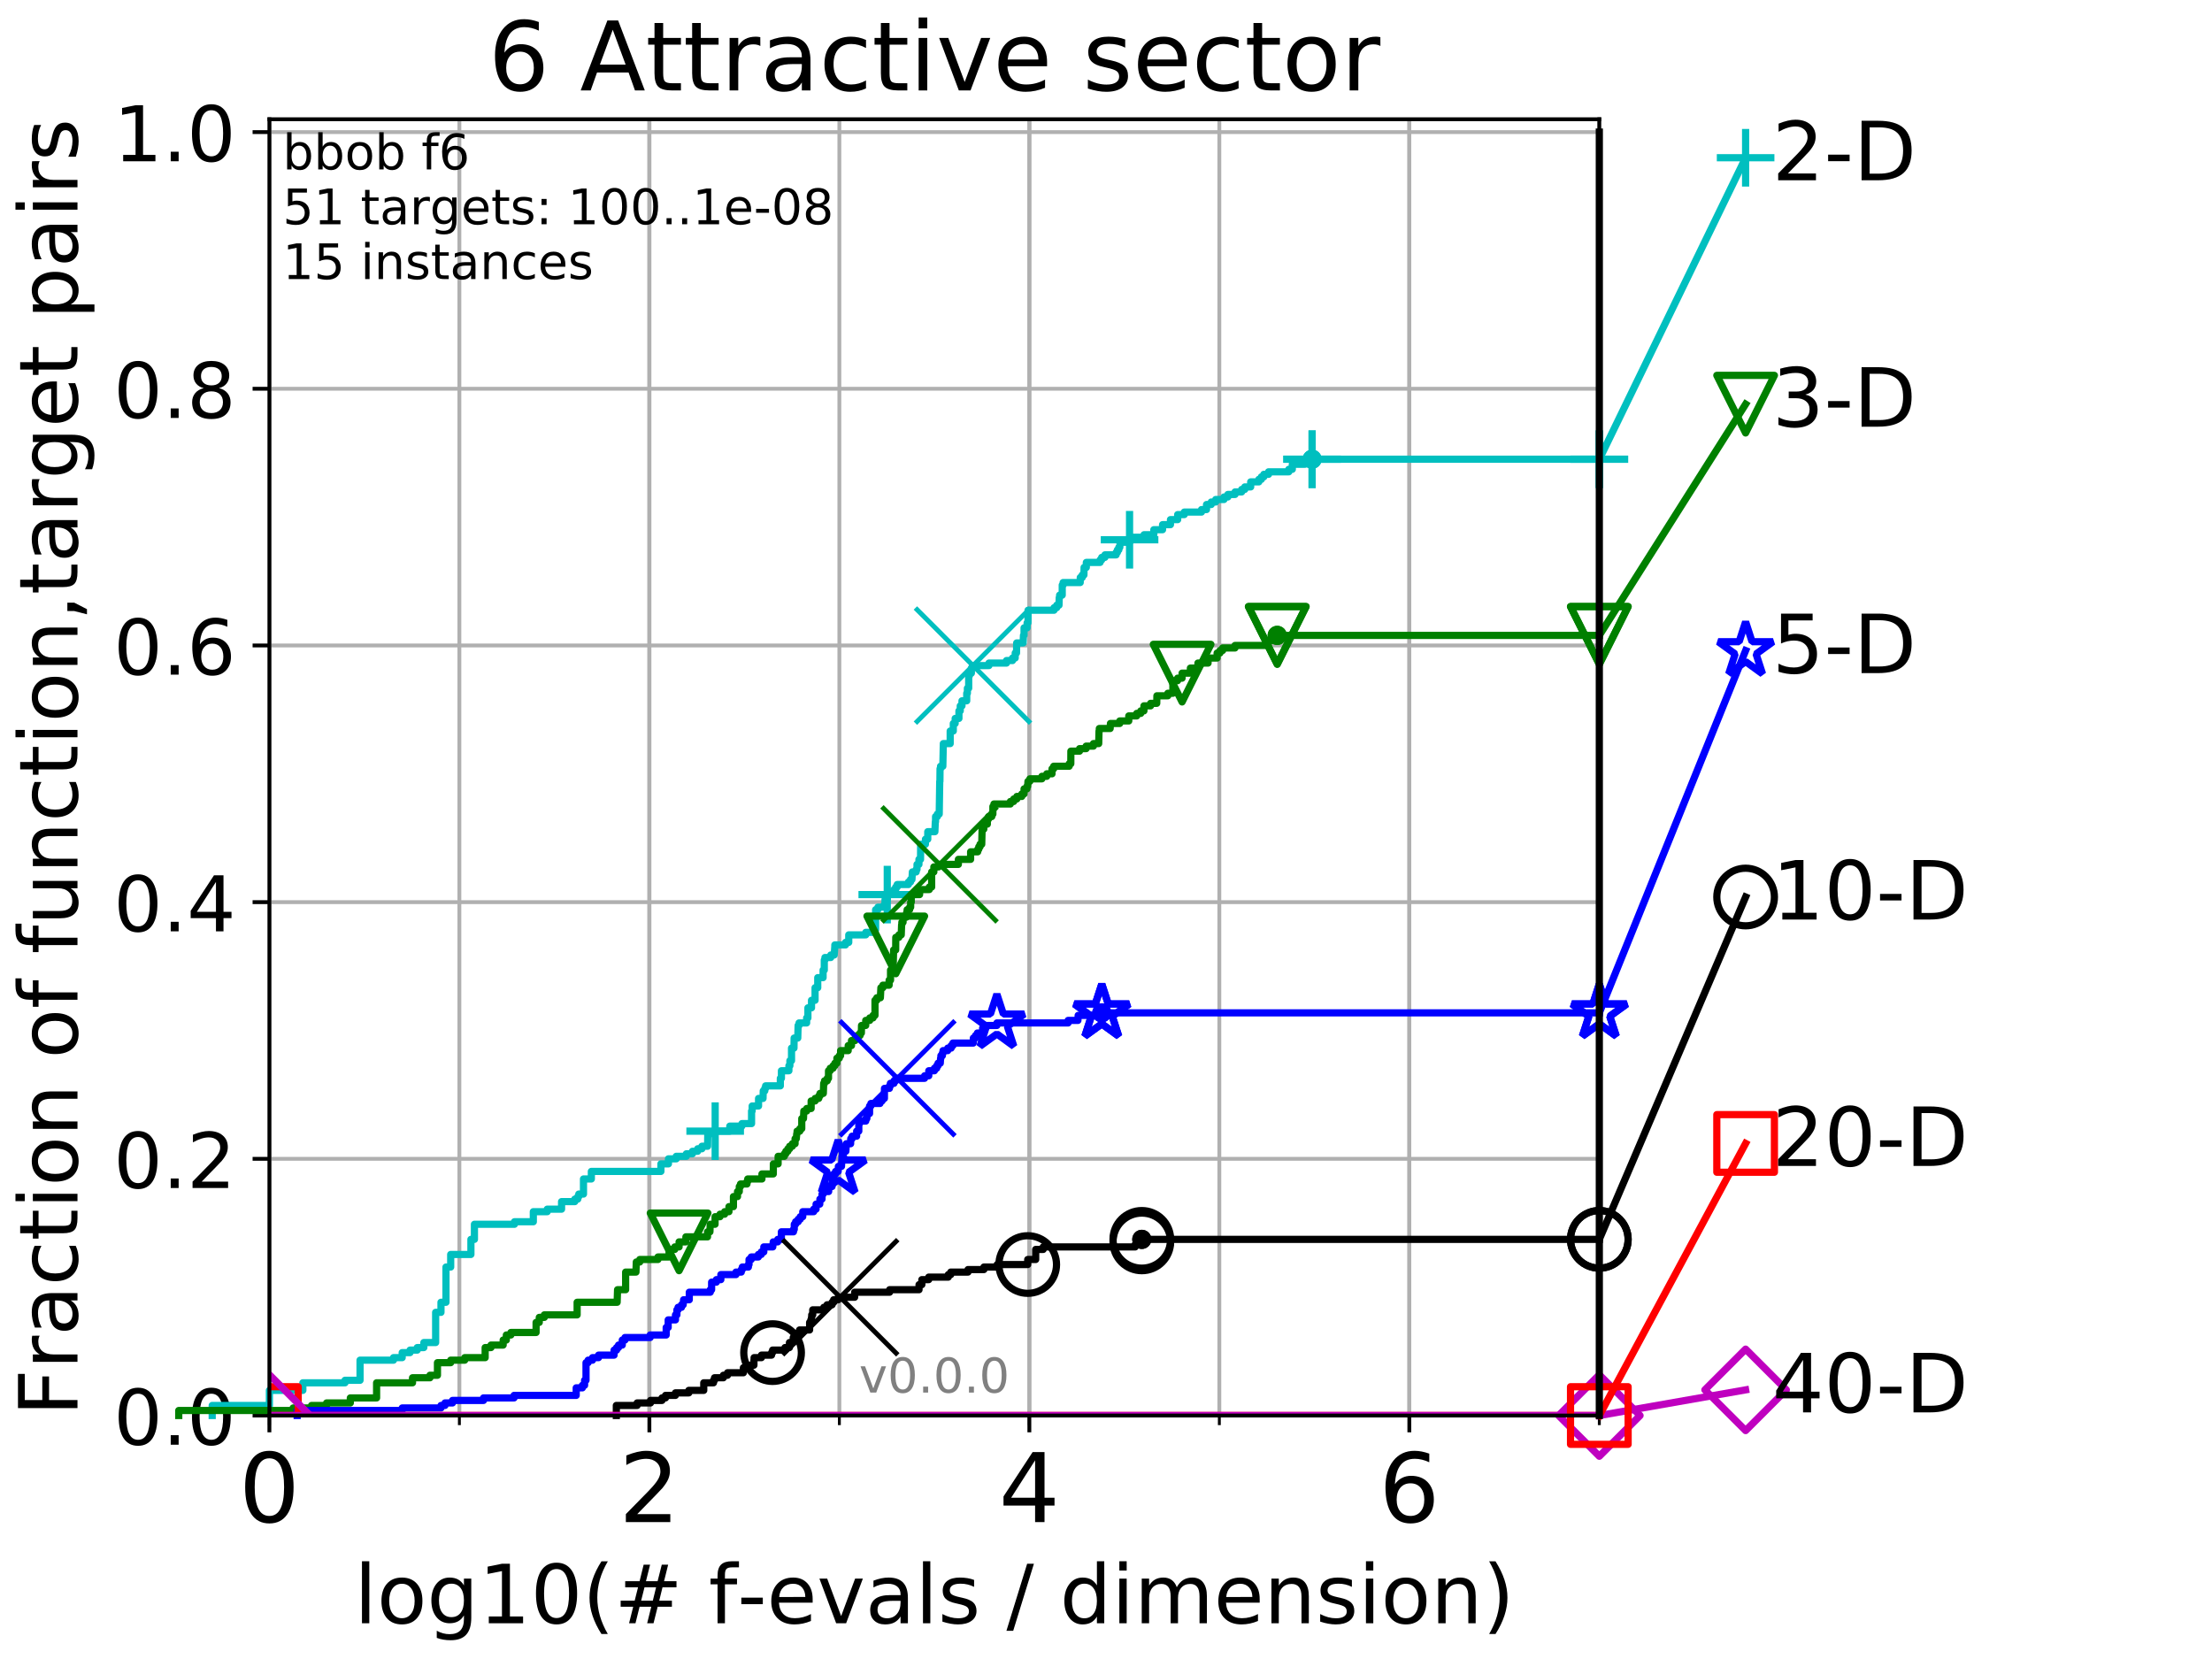 <?xml version="1.0" encoding="utf-8" standalone="no"?>
<!DOCTYPE svg PUBLIC "-//W3C//DTD SVG 1.1//EN"
  "http://www.w3.org/Graphics/SVG/1.1/DTD/svg11.dtd">
<!-- Created with matplotlib (http://matplotlib.org/) -->
<svg height="345.6pt" version="1.1" viewBox="0 0 460.8 345.6" width="460.8pt" xmlns="http://www.w3.org/2000/svg" xmlns:xlink="http://www.w3.org/1999/xlink">
 <defs>
  <style type="text/css">
*{stroke-linecap:butt;stroke-linejoin:round;}
  </style>
 </defs>
 <g id="figure_1">
  <g id="patch_1">
   <path d="M 0 345.6 
L 460.8 345.6 
L 460.8 0 
L 0 0 
z
" style="fill:#ffffff;"/>
  </g>
  <g id="axes_1">
   <g id="patch_2">
    <path d="M 56.12 294.88 
L 333.168 294.88 
L 333.168 24.84 
L 56.12 24.84 
z
" style="fill:#ffffff;"/>
   </g>
   <g id="matplotlib.axis_1">
    <g id="xtick_1">
     <g id="line2d_1">
      <path clip-path="url(#p2eeeac6aa0)" d="M 56.12 294.88 
L 56.12 24.84 
" style="fill:none;stroke:#b0b0b0;stroke-linecap:square;stroke-width:0.8;"/>
     </g>
     <g id="line2d_2">
      <defs>
       <path d="M 0 0 
L 0 3.5 
" id="m3e10b7abf0" style="stroke:#000000;stroke-width:0.8;"/>
      </defs>
      <g>
       <use style="stroke:#000000;stroke-width:0.8;" x="56.12" xlink:href="#m3e10b7abf0" y="294.88"/>
      </g>
     </g>
     <g id="text_1">
      <!-- 0 -->
      <defs>
       <path d="M 31.781 66.406 
Q 24.172 66.406 20.328 58.906 
Q 16.5 51.422 16.5 36.375 
Q 16.5 21.391 20.328 13.891 
Q 24.172 6.391 31.781 6.391 
Q 39.453 6.391 43.281 13.891 
Q 47.125 21.391 47.125 36.375 
Q 47.125 51.422 43.281 58.906 
Q 39.453 66.406 31.781 66.406 
z
M 31.781 74.219 
Q 44.047 74.219 50.516 64.516 
Q 56.984 54.828 56.984 36.375 
Q 56.984 17.969 50.516 8.266 
Q 44.047 -1.422 31.781 -1.422 
Q 19.531 -1.422 13.062 8.266 
Q 6.594 17.969 6.594 36.375 
Q 6.594 54.828 13.062 64.516 
Q 19.531 74.219 31.781 74.219 
z
" id="DejaVuSans-30"/>
      </defs>
      <g transform="translate(49.758 317.077)scale(0.2 -0.2)">
       <use xlink:href="#DejaVuSans-30"/>
      </g>
     </g>
    </g>
    <g id="xtick_2">
     <g id="line2d_3">
      <path clip-path="url(#p2eeeac6aa0)" d="M 135.277 294.88 
L 135.277 24.84 
" style="fill:none;stroke:#b0b0b0;stroke-linecap:square;stroke-width:0.8;"/>
     </g>
     <g id="line2d_4">
      <g>
       <use style="stroke:#000000;stroke-width:0.8;" x="135.277" xlink:href="#m3e10b7abf0" y="294.88"/>
      </g>
     </g>
     <g id="text_2">
      <!-- 2 -->
      <defs>
       <path d="M 19.188 8.297 
L 53.609 8.297 
L 53.609 0 
L 7.328 0 
L 7.328 8.297 
Q 12.938 14.109 22.625 23.891 
Q 32.328 33.688 34.812 36.531 
Q 39.547 41.844 41.422 45.531 
Q 43.312 49.219 43.312 52.781 
Q 43.312 58.594 39.234 62.25 
Q 35.156 65.922 28.609 65.922 
Q 23.969 65.922 18.812 64.312 
Q 13.672 62.703 7.812 59.422 
L 7.812 69.391 
Q 13.766 71.781 18.938 73 
Q 24.125 74.219 28.422 74.219 
Q 39.75 74.219 46.484 68.547 
Q 53.219 62.891 53.219 53.422 
Q 53.219 48.922 51.531 44.891 
Q 49.859 40.875 45.406 35.406 
Q 44.188 33.984 37.641 27.219 
Q 31.109 20.453 19.188 8.297 
z
" id="DejaVuSans-32"/>
      </defs>
      <g transform="translate(128.914 317.077)scale(0.2 -0.2)">
       <use xlink:href="#DejaVuSans-32"/>
      </g>
     </g>
    </g>
    <g id="xtick_3">
     <g id="line2d_5">
      <path clip-path="url(#p2eeeac6aa0)" d="M 214.433 294.88 
L 214.433 24.84 
" style="fill:none;stroke:#b0b0b0;stroke-linecap:square;stroke-width:0.8;"/>
     </g>
     <g id="line2d_6">
      <g>
       <use style="stroke:#000000;stroke-width:0.8;" x="214.433" xlink:href="#m3e10b7abf0" y="294.88"/>
      </g>
     </g>
     <g id="text_3">
      <!-- 4 -->
      <defs>
       <path d="M 37.797 64.312 
L 12.891 25.391 
L 37.797 25.391 
z
M 35.203 72.906 
L 47.609 72.906 
L 47.609 25.391 
L 58.016 25.391 
L 58.016 17.188 
L 47.609 17.188 
L 47.609 0 
L 37.797 0 
L 37.797 17.188 
L 4.891 17.188 
L 4.891 26.703 
z
" id="DejaVuSans-34"/>
      </defs>
      <g transform="translate(208.071 317.077)scale(0.2 -0.2)">
       <use xlink:href="#DejaVuSans-34"/>
      </g>
     </g>
    </g>
    <g id="xtick_4">
     <g id="line2d_7">
      <path clip-path="url(#p2eeeac6aa0)" d="M 293.59 294.88 
L 293.59 24.84 
" style="fill:none;stroke:#b0b0b0;stroke-linecap:square;stroke-width:0.8;"/>
     </g>
     <g id="line2d_8">
      <g>
       <use style="stroke:#000000;stroke-width:0.8;" x="293.59" xlink:href="#m3e10b7abf0" y="294.88"/>
      </g>
     </g>
     <g id="text_4">
      <!-- 6 -->
      <defs>
       <path d="M 33.016 40.375 
Q 26.375 40.375 22.484 35.828 
Q 18.609 31.297 18.609 23.391 
Q 18.609 15.531 22.484 10.953 
Q 26.375 6.391 33.016 6.391 
Q 39.656 6.391 43.531 10.953 
Q 47.406 15.531 47.406 23.391 
Q 47.406 31.297 43.531 35.828 
Q 39.656 40.375 33.016 40.375 
z
M 52.594 71.297 
L 52.594 62.312 
Q 48.875 64.062 45.094 64.984 
Q 41.312 65.922 37.594 65.922 
Q 27.828 65.922 22.672 59.328 
Q 17.531 52.734 16.797 39.406 
Q 19.672 43.656 24.016 45.922 
Q 28.375 48.188 33.594 48.188 
Q 44.578 48.188 50.953 41.516 
Q 57.328 34.859 57.328 23.391 
Q 57.328 12.156 50.688 5.359 
Q 44.047 -1.422 33.016 -1.422 
Q 20.359 -1.422 13.672 8.266 
Q 6.984 17.969 6.984 36.375 
Q 6.984 53.656 15.188 63.938 
Q 23.391 74.219 37.203 74.219 
Q 40.922 74.219 44.703 73.484 
Q 48.484 72.75 52.594 71.297 
z
" id="DejaVuSans-36"/>
      </defs>
      <g transform="translate(287.227 317.077)scale(0.2 -0.2)">
       <use xlink:href="#DejaVuSans-36"/>
      </g>
     </g>
    </g>
    <g id="xtick_5">
     <g id="line2d_9">
      <path clip-path="url(#p2eeeac6aa0)" d="M 56.12 294.88 
L 56.12 24.84 
" style="fill:none;stroke:#b0b0b0;stroke-linecap:square;stroke-width:0.8;"/>
     </g>
     <g id="line2d_10">
      <defs>
       <path d="M 0 0 
L 0 2 
" id="mcfd481695f" style="stroke:#000000;stroke-width:0.6;"/>
      </defs>
      <g>
       <use style="stroke:#000000;stroke-width:0.6;" x="56.12" xlink:href="#mcfd481695f" y="294.88"/>
      </g>
     </g>
    </g>
    <g id="xtick_6">
     <g id="line2d_11">
      <path clip-path="url(#p2eeeac6aa0)" d="M 95.698 294.88 
L 95.698 24.84 
" style="fill:none;stroke:#b0b0b0;stroke-linecap:square;stroke-width:0.8;"/>
     </g>
     <g id="line2d_12">
      <g>
       <use style="stroke:#000000;stroke-width:0.6;" x="95.698" xlink:href="#mcfd481695f" y="294.88"/>
      </g>
     </g>
    </g>
    <g id="xtick_7">
     <g id="line2d_13">
      <path clip-path="url(#p2eeeac6aa0)" d="M 135.277 294.88 
L 135.277 24.84 
" style="fill:none;stroke:#b0b0b0;stroke-linecap:square;stroke-width:0.8;"/>
     </g>
     <g id="line2d_14">
      <g>
       <use style="stroke:#000000;stroke-width:0.6;" x="135.277" xlink:href="#mcfd481695f" y="294.88"/>
      </g>
     </g>
    </g>
    <g id="xtick_8">
     <g id="line2d_15">
      <path clip-path="url(#p2eeeac6aa0)" d="M 174.855 294.88 
L 174.855 24.84 
" style="fill:none;stroke:#b0b0b0;stroke-linecap:square;stroke-width:0.8;"/>
     </g>
     <g id="line2d_16">
      <g>
       <use style="stroke:#000000;stroke-width:0.6;" x="174.855" xlink:href="#mcfd481695f" y="294.88"/>
      </g>
     </g>
    </g>
    <g id="xtick_9">
     <g id="line2d_17">
      <path clip-path="url(#p2eeeac6aa0)" d="M 214.433 294.88 
L 214.433 24.84 
" style="fill:none;stroke:#b0b0b0;stroke-linecap:square;stroke-width:0.8;"/>
     </g>
     <g id="line2d_18">
      <g>
       <use style="stroke:#000000;stroke-width:0.6;" x="214.433" xlink:href="#mcfd481695f" y="294.88"/>
      </g>
     </g>
    </g>
    <g id="xtick_10">
     <g id="line2d_19">
      <path clip-path="url(#p2eeeac6aa0)" d="M 254.011 294.88 
L 254.011 24.84 
" style="fill:none;stroke:#b0b0b0;stroke-linecap:square;stroke-width:0.8;"/>
     </g>
     <g id="line2d_20">
      <g>
       <use style="stroke:#000000;stroke-width:0.6;" x="254.011" xlink:href="#mcfd481695f" y="294.88"/>
      </g>
     </g>
    </g>
    <g id="xtick_11">
     <g id="line2d_21">
      <path clip-path="url(#p2eeeac6aa0)" d="M 293.59 294.88 
L 293.59 24.84 
" style="fill:none;stroke:#b0b0b0;stroke-linecap:square;stroke-width:0.8;"/>
     </g>
     <g id="line2d_22">
      <g>
       <use style="stroke:#000000;stroke-width:0.6;" x="293.59" xlink:href="#mcfd481695f" y="294.88"/>
      </g>
     </g>
    </g>
    <g id="xtick_12">
     <g id="line2d_23">
      <path clip-path="url(#p2eeeac6aa0)" d="M 333.168 294.88 
L 333.168 24.84 
" style="fill:none;stroke:#b0b0b0;stroke-linecap:square;stroke-width:0.8;"/>
     </g>
     <g id="line2d_24">
      <g>
       <use style="stroke:#000000;stroke-width:0.6;" x="333.168" xlink:href="#mcfd481695f" y="294.88"/>
      </g>
     </g>
    </g>
    <g id="text_5">
     <!-- log10(# f-evals / dimension) -->
     <defs>
      <path d="M 9.422 75.984 
L 18.406 75.984 
L 18.406 0 
L 9.422 0 
z
" id="DejaVuSans-6c"/>
      <path d="M 30.609 48.391 
Q 23.391 48.391 19.188 42.75 
Q 14.984 37.109 14.984 27.297 
Q 14.984 17.484 19.156 11.844 
Q 23.344 6.203 30.609 6.203 
Q 37.797 6.203 41.984 11.859 
Q 46.188 17.531 46.188 27.297 
Q 46.188 37.016 41.984 42.703 
Q 37.797 48.391 30.609 48.391 
z
M 30.609 56 
Q 42.328 56 49.016 48.375 
Q 55.719 40.766 55.719 27.297 
Q 55.719 13.875 49.016 6.219 
Q 42.328 -1.422 30.609 -1.422 
Q 18.844 -1.422 12.172 6.219 
Q 5.516 13.875 5.516 27.297 
Q 5.516 40.766 12.172 48.375 
Q 18.844 56 30.609 56 
z
" id="DejaVuSans-6f"/>
      <path d="M 45.406 27.984 
Q 45.406 37.75 41.375 43.109 
Q 37.359 48.484 30.078 48.484 
Q 22.859 48.484 18.828 43.109 
Q 14.797 37.75 14.797 27.984 
Q 14.797 18.266 18.828 12.891 
Q 22.859 7.516 30.078 7.516 
Q 37.359 7.516 41.375 12.891 
Q 45.406 18.266 45.406 27.984 
z
M 54.391 6.781 
Q 54.391 -7.172 48.188 -13.984 
Q 42 -20.797 29.203 -20.797 
Q 24.469 -20.797 20.266 -20.094 
Q 16.062 -19.391 12.109 -17.922 
L 12.109 -9.188 
Q 16.062 -11.328 19.922 -12.344 
Q 23.781 -13.375 27.781 -13.375 
Q 36.625 -13.375 41.016 -8.766 
Q 45.406 -4.156 45.406 5.172 
L 45.406 9.625 
Q 42.625 4.781 38.281 2.391 
Q 33.938 0 27.875 0 
Q 17.828 0 11.672 7.656 
Q 5.516 15.328 5.516 27.984 
Q 5.516 40.672 11.672 48.328 
Q 17.828 56 27.875 56 
Q 33.938 56 38.281 53.609 
Q 42.625 51.219 45.406 46.391 
L 45.406 54.688 
L 54.391 54.688 
z
" id="DejaVuSans-67"/>
      <path d="M 12.406 8.297 
L 28.516 8.297 
L 28.516 63.922 
L 10.984 60.406 
L 10.984 69.391 
L 28.422 72.906 
L 38.281 72.906 
L 38.281 8.297 
L 54.391 8.297 
L 54.391 0 
L 12.406 0 
z
" id="DejaVuSans-31"/>
      <path d="M 31 75.875 
Q 24.469 64.656 21.281 53.656 
Q 18.109 42.672 18.109 31.391 
Q 18.109 20.125 21.312 9.062 
Q 24.516 -2 31 -13.188 
L 23.188 -13.188 
Q 15.875 -1.703 12.234 9.375 
Q 8.594 20.453 8.594 31.391 
Q 8.594 42.281 12.203 53.312 
Q 15.828 64.359 23.188 75.875 
z
" id="DejaVuSans-28"/>
      <path d="M 51.125 44 
L 36.922 44 
L 32.812 27.688 
L 47.125 27.688 
z
M 43.797 71.781 
L 38.719 51.516 
L 52.984 51.516 
L 58.109 71.781 
L 65.922 71.781 
L 60.891 51.516 
L 76.125 51.516 
L 76.125 44 
L 58.984 44 
L 54.984 27.688 
L 70.516 27.688 
L 70.516 20.219 
L 53.078 20.219 
L 48 0 
L 40.188 0 
L 45.219 20.219 
L 30.906 20.219 
L 25.875 0 
L 18.016 0 
L 23.094 20.219 
L 7.719 20.219 
L 7.719 27.688 
L 24.906 27.688 
L 29 44 
L 13.281 44 
L 13.281 51.516 
L 30.906 51.516 
L 35.891 71.781 
z
" id="DejaVuSans-23"/>
      <path id="DejaVuSans-20"/>
      <path d="M 37.109 75.984 
L 37.109 68.5 
L 28.516 68.5 
Q 23.688 68.5 21.797 66.547 
Q 19.922 64.594 19.922 59.516 
L 19.922 54.688 
L 34.719 54.688 
L 34.719 47.703 
L 19.922 47.703 
L 19.922 0 
L 10.891 0 
L 10.891 47.703 
L 2.297 47.703 
L 2.297 54.688 
L 10.891 54.688 
L 10.891 58.5 
Q 10.891 67.625 15.141 71.797 
Q 19.391 75.984 28.609 75.984 
z
" id="DejaVuSans-66"/>
      <path d="M 4.891 31.391 
L 31.203 31.391 
L 31.203 23.391 
L 4.891 23.391 
z
" id="DejaVuSans-2d"/>
      <path d="M 56.203 29.594 
L 56.203 25.203 
L 14.891 25.203 
Q 15.484 15.922 20.484 11.062 
Q 25.484 6.203 34.422 6.203 
Q 39.594 6.203 44.453 7.469 
Q 49.312 8.734 54.109 11.281 
L 54.109 2.781 
Q 49.266 0.734 44.188 -0.344 
Q 39.109 -1.422 33.891 -1.422 
Q 20.797 -1.422 13.156 6.188 
Q 5.516 13.812 5.516 26.812 
Q 5.516 40.234 12.766 48.109 
Q 20.016 56 32.328 56 
Q 43.359 56 49.781 48.891 
Q 56.203 41.797 56.203 29.594 
z
M 47.219 32.234 
Q 47.125 39.594 43.094 43.984 
Q 39.062 48.391 32.422 48.391 
Q 24.906 48.391 20.391 44.141 
Q 15.875 39.891 15.188 32.172 
z
" id="DejaVuSans-65"/>
      <path d="M 2.984 54.688 
L 12.5 54.688 
L 29.594 8.797 
L 46.688 54.688 
L 56.203 54.688 
L 35.688 0 
L 23.484 0 
z
" id="DejaVuSans-76"/>
      <path d="M 34.281 27.484 
Q 23.391 27.484 19.188 25 
Q 14.984 22.516 14.984 16.5 
Q 14.984 11.719 18.141 8.906 
Q 21.297 6.109 26.703 6.109 
Q 34.188 6.109 38.703 11.406 
Q 43.219 16.703 43.219 25.484 
L 43.219 27.484 
z
M 52.203 31.203 
L 52.203 0 
L 43.219 0 
L 43.219 8.297 
Q 40.141 3.328 35.547 0.953 
Q 30.953 -1.422 24.312 -1.422 
Q 15.922 -1.422 10.953 3.297 
Q 6 8.016 6 15.922 
Q 6 25.141 12.172 29.828 
Q 18.359 34.516 30.609 34.516 
L 43.219 34.516 
L 43.219 35.406 
Q 43.219 41.609 39.141 45 
Q 35.062 48.391 27.688 48.391 
Q 23 48.391 18.547 47.266 
Q 14.109 46.141 10.016 43.891 
L 10.016 52.203 
Q 14.938 54.109 19.578 55.047 
Q 24.219 56 28.609 56 
Q 40.484 56 46.344 49.844 
Q 52.203 43.703 52.203 31.203 
z
" id="DejaVuSans-61"/>
      <path d="M 44.281 53.078 
L 44.281 44.578 
Q 40.484 46.531 36.375 47.5 
Q 32.281 48.484 27.875 48.484 
Q 21.188 48.484 17.844 46.438 
Q 14.5 44.391 14.5 40.281 
Q 14.5 37.156 16.891 35.375 
Q 19.281 33.594 26.516 31.984 
L 29.594 31.297 
Q 39.156 29.25 43.188 25.516 
Q 47.219 21.781 47.219 15.094 
Q 47.219 7.469 41.188 3.016 
Q 35.156 -1.422 24.609 -1.422 
Q 20.219 -1.422 15.453 -0.562 
Q 10.688 0.297 5.422 2 
L 5.422 11.281 
Q 10.406 8.688 15.234 7.391 
Q 20.062 6.109 24.812 6.109 
Q 31.156 6.109 34.562 8.281 
Q 37.984 10.453 37.984 14.406 
Q 37.984 18.062 35.516 20.016 
Q 33.062 21.969 24.703 23.781 
L 21.578 24.516 
Q 13.234 26.266 9.516 29.906 
Q 5.812 33.547 5.812 39.891 
Q 5.812 47.609 11.281 51.797 
Q 16.75 56 26.812 56 
Q 31.781 56 36.172 55.266 
Q 40.578 54.547 44.281 53.078 
z
" id="DejaVuSans-73"/>
      <path d="M 25.391 72.906 
L 33.688 72.906 
L 8.297 -9.281 
L 0 -9.281 
z
" id="DejaVuSans-2f"/>
      <path d="M 45.406 46.391 
L 45.406 75.984 
L 54.391 75.984 
L 54.391 0 
L 45.406 0 
L 45.406 8.203 
Q 42.578 3.328 38.25 0.953 
Q 33.938 -1.422 27.875 -1.422 
Q 17.969 -1.422 11.734 6.484 
Q 5.516 14.406 5.516 27.297 
Q 5.516 40.188 11.734 48.094 
Q 17.969 56 27.875 56 
Q 33.938 56 38.25 53.625 
Q 42.578 51.266 45.406 46.391 
z
M 14.797 27.297 
Q 14.797 17.391 18.875 11.75 
Q 22.953 6.109 30.078 6.109 
Q 37.203 6.109 41.297 11.75 
Q 45.406 17.391 45.406 27.297 
Q 45.406 37.203 41.297 42.844 
Q 37.203 48.484 30.078 48.484 
Q 22.953 48.484 18.875 42.844 
Q 14.797 37.203 14.797 27.297 
z
" id="DejaVuSans-64"/>
      <path d="M 9.422 54.688 
L 18.406 54.688 
L 18.406 0 
L 9.422 0 
z
M 9.422 75.984 
L 18.406 75.984 
L 18.406 64.594 
L 9.422 64.594 
z
" id="DejaVuSans-69"/>
      <path d="M 52 44.188 
Q 55.375 50.25 60.062 53.125 
Q 64.75 56 71.094 56 
Q 79.641 56 84.281 50.016 
Q 88.922 44.047 88.922 33.016 
L 88.922 0 
L 79.891 0 
L 79.891 32.719 
Q 79.891 40.578 77.094 44.375 
Q 74.312 48.188 68.609 48.188 
Q 61.625 48.188 57.562 43.547 
Q 53.516 38.922 53.516 30.906 
L 53.516 0 
L 44.484 0 
L 44.484 32.719 
Q 44.484 40.625 41.703 44.406 
Q 38.922 48.188 33.109 48.188 
Q 26.219 48.188 22.156 43.531 
Q 18.109 38.875 18.109 30.906 
L 18.109 0 
L 9.078 0 
L 9.078 54.688 
L 18.109 54.688 
L 18.109 46.188 
Q 21.188 51.219 25.484 53.609 
Q 29.781 56 35.688 56 
Q 41.656 56 45.828 52.969 
Q 50 49.953 52 44.188 
z
" id="DejaVuSans-6d"/>
      <path d="M 54.891 33.016 
L 54.891 0 
L 45.906 0 
L 45.906 32.719 
Q 45.906 40.484 42.875 44.328 
Q 39.844 48.188 33.797 48.188 
Q 26.516 48.188 22.312 43.547 
Q 18.109 38.922 18.109 30.906 
L 18.109 0 
L 9.078 0 
L 9.078 54.688 
L 18.109 54.688 
L 18.109 46.188 
Q 21.344 51.125 25.703 53.562 
Q 30.078 56 35.797 56 
Q 45.219 56 50.047 50.172 
Q 54.891 44.344 54.891 33.016 
z
" id="DejaVuSans-6e"/>
      <path d="M 8.016 75.875 
L 15.828 75.875 
Q 23.141 64.359 26.781 53.312 
Q 30.422 42.281 30.422 31.391 
Q 30.422 20.453 26.781 9.375 
Q 23.141 -1.703 15.828 -13.188 
L 8.016 -13.188 
Q 14.5 -2 17.703 9.062 
Q 20.906 20.125 20.906 31.391 
Q 20.906 42.672 17.703 53.656 
Q 14.5 64.656 8.016 75.875 
z
" id="DejaVuSans-29"/>
     </defs>
     <g transform="translate(73.803 338.154)scale(0.17 -0.17)">
      <use xlink:href="#DejaVuSans-6c"/>
      <use x="27.783" xlink:href="#DejaVuSans-6f"/>
      <use x="88.965" xlink:href="#DejaVuSans-67"/>
      <use x="152.441" xlink:href="#DejaVuSans-31"/>
      <use x="216.064" xlink:href="#DejaVuSans-30"/>
      <use x="279.688" xlink:href="#DejaVuSans-28"/>
      <use x="318.701" xlink:href="#DejaVuSans-23"/>
      <use x="402.49" xlink:href="#DejaVuSans-20"/>
      <use x="434.277" xlink:href="#DejaVuSans-66"/>
      <use x="469.404" xlink:href="#DejaVuSans-2d"/>
      <use x="505.488" xlink:href="#DejaVuSans-65"/>
      <use x="567.012" xlink:href="#DejaVuSans-76"/>
      <use x="626.191" xlink:href="#DejaVuSans-61"/>
      <use x="687.471" xlink:href="#DejaVuSans-6c"/>
      <use x="715.254" xlink:href="#DejaVuSans-73"/>
      <use x="767.354" xlink:href="#DejaVuSans-20"/>
      <use x="799.141" xlink:href="#DejaVuSans-2f"/>
      <use x="832.832" xlink:href="#DejaVuSans-20"/>
      <use x="864.619" xlink:href="#DejaVuSans-64"/>
      <use x="928.096" xlink:href="#DejaVuSans-69"/>
      <use x="955.879" xlink:href="#DejaVuSans-6d"/>
      <use x="1053.291" xlink:href="#DejaVuSans-65"/>
      <use x="1114.814" xlink:href="#DejaVuSans-6e"/>
      <use x="1178.193" xlink:href="#DejaVuSans-73"/>
      <use x="1230.293" xlink:href="#DejaVuSans-69"/>
      <use x="1258.076" xlink:href="#DejaVuSans-6f"/>
      <use x="1319.258" xlink:href="#DejaVuSans-6e"/>
      <use x="1382.637" xlink:href="#DejaVuSans-29"/>
     </g>
    </g>
   </g>
   <g id="matplotlib.axis_2">
    <g id="ytick_1">
     <g id="line2d_25">
      <path clip-path="url(#p2eeeac6aa0)" d="M 56.12 294.88 
L 333.168 294.88 
" style="fill:none;stroke:#b0b0b0;stroke-linecap:square;stroke-width:0.8;"/>
     </g>
     <g id="line2d_26">
      <defs>
       <path d="M 0 0 
L -3.5 0 
" id="m6d0d228ddf" style="stroke:#000000;stroke-width:0.8;"/>
      </defs>
      <g>
       <use style="stroke:#000000;stroke-width:0.8;" x="56.12" xlink:href="#m6d0d228ddf" y="294.88"/>
      </g>
     </g>
     <g id="text_6">
      <!-- 0.0 -->
      <defs>
       <path d="M 10.688 12.406 
L 21 12.406 
L 21 0 
L 10.688 0 
z
" id="DejaVuSans-2e"/>
      </defs>
      <g transform="translate(23.675 300.959)scale(0.16 -0.16)">
       <use xlink:href="#DejaVuSans-30"/>
       <use x="63.623" xlink:href="#DejaVuSans-2e"/>
       <use x="95.41" xlink:href="#DejaVuSans-30"/>
      </g>
     </g>
    </g>
    <g id="ytick_2">
     <g id="line2d_27">
      <path clip-path="url(#p2eeeac6aa0)" d="M 56.12 241.407 
L 333.168 241.407 
" style="fill:none;stroke:#b0b0b0;stroke-linecap:square;stroke-width:0.8;"/>
     </g>
     <g id="line2d_28">
      <g>
       <use style="stroke:#000000;stroke-width:0.8;" x="56.12" xlink:href="#m6d0d228ddf" y="241.407"/>
      </g>
     </g>
     <g id="text_7">
      <!-- 0.2 -->
      <g transform="translate(23.675 247.485)scale(0.16 -0.16)">
       <use xlink:href="#DejaVuSans-30"/>
       <use x="63.623" xlink:href="#DejaVuSans-2e"/>
       <use x="95.41" xlink:href="#DejaVuSans-32"/>
      </g>
     </g>
    </g>
    <g id="ytick_3">
     <g id="line2d_29">
      <path clip-path="url(#p2eeeac6aa0)" d="M 56.12 187.933 
L 333.168 187.933 
" style="fill:none;stroke:#b0b0b0;stroke-linecap:square;stroke-width:0.8;"/>
     </g>
     <g id="line2d_30">
      <g>
       <use style="stroke:#000000;stroke-width:0.8;" x="56.12" xlink:href="#m6d0d228ddf" y="187.933"/>
      </g>
     </g>
     <g id="text_8">
      <!-- 0.4 -->
      <g transform="translate(23.675 194.012)scale(0.16 -0.16)">
       <use xlink:href="#DejaVuSans-30"/>
       <use x="63.623" xlink:href="#DejaVuSans-2e"/>
       <use x="95.41" xlink:href="#DejaVuSans-34"/>
      </g>
     </g>
    </g>
    <g id="ytick_4">
     <g id="line2d_31">
      <path clip-path="url(#p2eeeac6aa0)" d="M 56.12 134.46 
L 333.168 134.46 
" style="fill:none;stroke:#b0b0b0;stroke-linecap:square;stroke-width:0.8;"/>
     </g>
     <g id="line2d_32">
      <g>
       <use style="stroke:#000000;stroke-width:0.8;" x="56.12" xlink:href="#m6d0d228ddf" y="134.46"/>
      </g>
     </g>
     <g id="text_9">
      <!-- 0.6 -->
      <g transform="translate(23.675 140.539)scale(0.16 -0.16)">
       <use xlink:href="#DejaVuSans-30"/>
       <use x="63.623" xlink:href="#DejaVuSans-2e"/>
       <use x="95.41" xlink:href="#DejaVuSans-36"/>
      </g>
     </g>
    </g>
    <g id="ytick_5">
     <g id="line2d_33">
      <path clip-path="url(#p2eeeac6aa0)" d="M 56.12 80.987 
L 333.168 80.987 
" style="fill:none;stroke:#b0b0b0;stroke-linecap:square;stroke-width:0.8;"/>
     </g>
     <g id="line2d_34">
      <g>
       <use style="stroke:#000000;stroke-width:0.8;" x="56.12" xlink:href="#m6d0d228ddf" y="80.987"/>
      </g>
     </g>
     <g id="text_10">
      <!-- 0.8 -->
      <defs>
       <path d="M 31.781 34.625 
Q 24.75 34.625 20.719 30.859 
Q 16.703 27.094 16.703 20.516 
Q 16.703 13.922 20.719 10.156 
Q 24.75 6.391 31.781 6.391 
Q 38.812 6.391 42.859 10.172 
Q 46.922 13.969 46.922 20.516 
Q 46.922 27.094 42.891 30.859 
Q 38.875 34.625 31.781 34.625 
z
M 21.922 38.812 
Q 15.578 40.375 12.031 44.719 
Q 8.5 49.078 8.5 55.328 
Q 8.5 64.062 14.719 69.141 
Q 20.953 74.219 31.781 74.219 
Q 42.672 74.219 48.875 69.141 
Q 55.078 64.062 55.078 55.328 
Q 55.078 49.078 51.531 44.719 
Q 48 40.375 41.703 38.812 
Q 48.828 37.156 52.797 32.312 
Q 56.781 27.484 56.781 20.516 
Q 56.781 9.906 50.312 4.234 
Q 43.844 -1.422 31.781 -1.422 
Q 19.734 -1.422 13.25 4.234 
Q 6.781 9.906 6.781 20.516 
Q 6.781 27.484 10.781 32.312 
Q 14.797 37.156 21.922 38.812 
z
M 18.312 54.391 
Q 18.312 48.734 21.844 45.562 
Q 25.391 42.391 31.781 42.391 
Q 38.141 42.391 41.719 45.562 
Q 45.312 48.734 45.312 54.391 
Q 45.312 60.062 41.719 63.234 
Q 38.141 66.406 31.781 66.406 
Q 25.391 66.406 21.844 63.234 
Q 18.312 60.062 18.312 54.391 
z
" id="DejaVuSans-38"/>
      </defs>
      <g transform="translate(23.675 87.066)scale(0.16 -0.16)">
       <use xlink:href="#DejaVuSans-30"/>
       <use x="63.623" xlink:href="#DejaVuSans-2e"/>
       <use x="95.41" xlink:href="#DejaVuSans-38"/>
      </g>
     </g>
    </g>
    <g id="ytick_6">
     <g id="line2d_35">
      <path clip-path="url(#p2eeeac6aa0)" d="M 56.12 27.514 
L 333.168 27.514 
" style="fill:none;stroke:#b0b0b0;stroke-linecap:square;stroke-width:0.8;"/>
     </g>
     <g id="line2d_36">
      <g>
       <use style="stroke:#000000;stroke-width:0.8;" x="56.12" xlink:href="#m6d0d228ddf" y="27.514"/>
      </g>
     </g>
     <g id="text_11">
      <!-- 1.0 -->
      <g transform="translate(23.675 33.592)scale(0.16 -0.16)">
       <use xlink:href="#DejaVuSans-31"/>
       <use x="63.623" xlink:href="#DejaVuSans-2e"/>
       <use x="95.41" xlink:href="#DejaVuSans-30"/>
      </g>
     </g>
    </g>
    <g id="text_12">
     <!-- Fraction of function,target pairs -->
     <defs>
      <path d="M 9.812 72.906 
L 51.703 72.906 
L 51.703 64.594 
L 19.672 64.594 
L 19.672 43.109 
L 48.578 43.109 
L 48.578 34.812 
L 19.672 34.812 
L 19.672 0 
L 9.812 0 
z
" id="DejaVuSans-46"/>
      <path d="M 41.109 46.297 
Q 39.594 47.172 37.812 47.578 
Q 36.031 48 33.891 48 
Q 26.266 48 22.188 43.047 
Q 18.109 38.094 18.109 28.812 
L 18.109 0 
L 9.078 0 
L 9.078 54.688 
L 18.109 54.688 
L 18.109 46.188 
Q 20.953 51.172 25.484 53.578 
Q 30.031 56 36.531 56 
Q 37.453 56 38.578 55.875 
Q 39.703 55.766 41.062 55.516 
z
" id="DejaVuSans-72"/>
      <path d="M 48.781 52.594 
L 48.781 44.188 
Q 44.969 46.297 41.141 47.344 
Q 37.312 48.391 33.406 48.391 
Q 24.656 48.391 19.812 42.844 
Q 14.984 37.312 14.984 27.297 
Q 14.984 17.281 19.812 11.734 
Q 24.656 6.203 33.406 6.203 
Q 37.312 6.203 41.141 7.25 
Q 44.969 8.297 48.781 10.406 
L 48.781 2.094 
Q 45.016 0.344 40.984 -0.531 
Q 36.969 -1.422 32.422 -1.422 
Q 20.062 -1.422 12.781 6.344 
Q 5.516 14.109 5.516 27.297 
Q 5.516 40.672 12.859 48.328 
Q 20.219 56 33.016 56 
Q 37.156 56 41.109 55.141 
Q 45.062 54.297 48.781 52.594 
z
" id="DejaVuSans-63"/>
      <path d="M 18.312 70.219 
L 18.312 54.688 
L 36.812 54.688 
L 36.812 47.703 
L 18.312 47.703 
L 18.312 18.016 
Q 18.312 11.328 20.141 9.422 
Q 21.969 7.516 27.594 7.516 
L 36.812 7.516 
L 36.812 0 
L 27.594 0 
Q 17.188 0 13.234 3.875 
Q 9.281 7.766 9.281 18.016 
L 9.281 47.703 
L 2.688 47.703 
L 2.688 54.688 
L 9.281 54.688 
L 9.281 70.219 
z
" id="DejaVuSans-74"/>
      <path d="M 8.5 21.578 
L 8.5 54.688 
L 17.484 54.688 
L 17.484 21.922 
Q 17.484 14.156 20.5 10.266 
Q 23.531 6.391 29.594 6.391 
Q 36.859 6.391 41.078 11.031 
Q 45.312 15.672 45.312 23.688 
L 45.312 54.688 
L 54.297 54.688 
L 54.297 0 
L 45.312 0 
L 45.312 8.406 
Q 42.047 3.422 37.719 1 
Q 33.406 -1.422 27.688 -1.422 
Q 18.266 -1.422 13.375 4.438 
Q 8.5 10.297 8.5 21.578 
z
M 31.109 56 
z
" id="DejaVuSans-75"/>
      <path d="M 11.719 12.406 
L 22.016 12.406 
L 22.016 4 
L 14.016 -11.625 
L 7.719 -11.625 
L 11.719 4 
z
" id="DejaVuSans-2c"/>
      <path d="M 18.109 8.203 
L 18.109 -20.797 
L 9.078 -20.797 
L 9.078 54.688 
L 18.109 54.688 
L 18.109 46.391 
Q 20.953 51.266 25.266 53.625 
Q 29.594 56 35.594 56 
Q 45.562 56 51.781 48.094 
Q 58.016 40.188 58.016 27.297 
Q 58.016 14.406 51.781 6.484 
Q 45.562 -1.422 35.594 -1.422 
Q 29.594 -1.422 25.266 0.953 
Q 20.953 3.328 18.109 8.203 
z
M 48.688 27.297 
Q 48.688 37.203 44.609 42.844 
Q 40.531 48.484 33.406 48.484 
Q 26.266 48.484 22.188 42.844 
Q 18.109 37.203 18.109 27.297 
Q 18.109 17.391 22.188 11.75 
Q 26.266 6.109 33.406 6.109 
Q 40.531 6.109 44.609 11.75 
Q 48.688 17.391 48.688 27.297 
z
" id="DejaVuSans-70"/>
     </defs>
     <g transform="translate(16.14 294.999)rotate(-90)scale(0.17 -0.17)">
      <use xlink:href="#DejaVuSans-46"/>
      <use x="57.41" xlink:href="#DejaVuSans-72"/>
      <use x="98.523" xlink:href="#DejaVuSans-61"/>
      <use x="159.803" xlink:href="#DejaVuSans-63"/>
      <use x="214.783" xlink:href="#DejaVuSans-74"/>
      <use x="253.992" xlink:href="#DejaVuSans-69"/>
      <use x="281.775" xlink:href="#DejaVuSans-6f"/>
      <use x="342.957" xlink:href="#DejaVuSans-6e"/>
      <use x="406.336" xlink:href="#DejaVuSans-20"/>
      <use x="438.123" xlink:href="#DejaVuSans-6f"/>
      <use x="499.305" xlink:href="#DejaVuSans-66"/>
      <use x="534.51" xlink:href="#DejaVuSans-20"/>
      <use x="566.297" xlink:href="#DejaVuSans-66"/>
      <use x="601.502" xlink:href="#DejaVuSans-75"/>
      <use x="664.881" xlink:href="#DejaVuSans-6e"/>
      <use x="728.26" xlink:href="#DejaVuSans-63"/>
      <use x="783.24" xlink:href="#DejaVuSans-74"/>
      <use x="822.449" xlink:href="#DejaVuSans-69"/>
      <use x="850.232" xlink:href="#DejaVuSans-6f"/>
      <use x="911.414" xlink:href="#DejaVuSans-6e"/>
      <use x="974.793" xlink:href="#DejaVuSans-2c"/>
      <use x="1006.58" xlink:href="#DejaVuSans-74"/>
      <use x="1045.789" xlink:href="#DejaVuSans-61"/>
      <use x="1107.068" xlink:href="#DejaVuSans-72"/>
      <use x="1148.166" xlink:href="#DejaVuSans-67"/>
      <use x="1211.643" xlink:href="#DejaVuSans-65"/>
      <use x="1273.166" xlink:href="#DejaVuSans-74"/>
      <use x="1312.375" xlink:href="#DejaVuSans-20"/>
      <use x="1344.162" xlink:href="#DejaVuSans-70"/>
      <use x="1407.639" xlink:href="#DejaVuSans-61"/>
      <use x="1468.918" xlink:href="#DejaVuSans-69"/>
      <use x="1496.701" xlink:href="#DejaVuSans-72"/>
      <use x="1537.814" xlink:href="#DejaVuSans-73"/>
     </g>
    </g>
   </g>
   <g id="line2d_37">
    <defs>
     <path d="M 0 1.5 
C 0.398 1.5 0.779 1.342 1.061 1.061 
C 1.342 0.779 1.5 0.398 1.5 0 
C 1.5 -0.398 1.342 -0.779 1.061 -1.061 
C 0.779 -1.342 0.398 -1.5 0 -1.5 
C -0.398 -1.5 -0.779 -1.342 -1.061 -1.061 
C -1.342 -0.779 -1.5 -0.398 -1.5 0 
C -1.5 0.398 -1.342 0.779 -1.061 1.061 
C -0.779 1.342 -0.398 1.5 0 1.5 
z
" id="m4cd13a9e82" style="stroke:#00bfbf;"/>
    </defs>
    <g>
     <use style="fill:#00bfbf;stroke:#00bfbf;" x="273.338" xlink:href="#m4cd13a9e82" y="95.666"/>
     <use style="fill:#00bfbf;stroke:#00bfbf;" x="273.338" xlink:href="#m4cd13a9e82" y="95.666"/>
    </g>
   </g>
   <g id="line2d_38">
    <path d="M 44.206 294.88 
L 44.206 292.783 
L 56.12 292.783 
L 56.12 289.638 
L 63.089 289.638 
L 63.089 288.065 
L 71.87 288.065 
L 71.87 287.541 
L 75.004 287.541 
L 75.004 283.347 
L 81.973 283.347 
L 81.973 282.822 
L 83.784 282.822 
L 83.784 281.774 
L 85.422 281.774 
L 85.422 281.25 
L 86.918 281.25 
L 86.918 280.725 
L 88.294 280.725 
L 88.294 279.677 
L 90.753 279.677 
L 90.753 273.386 
L 91.863 273.386 
L 91.863 271.289 
L 92.905 271.289 
L 92.905 263.949 
L 93.887 263.949 
L 93.887 261.328 
L 98.101 261.328 
L 98.101 258.183 
L 98.832 258.183 
L 98.832 255.037 
L 107.177 255.037 
L 107.177 254.513 
L 111.101 254.513 
L 111.101 252.416 
L 113.999 252.416 
L 113.999 251.892 
L 116.984 251.892 
L 116.984 250.319 
L 119.74 250.319 
L 119.74 249.795 
L 120.365 249.795 
L 120.365 249.27 
L 120.569 249.27 
L 120.569 248.746 
L 121.551 248.746 
L 121.551 245.601 
L 123.19 245.601 
L 123.19 244.028 
L 137.679 244.028 
L 137.679 242.455 
L 139.249 242.455 
L 139.249 241.407 
L 140.875 241.407 
L 140.875 240.882 
L 142.975 240.882 
L 142.975 240.358 
L 144.245 240.358 
L 144.245 239.834 
L 145.332 239.834 
L 145.332 239.31 
L 146.218 239.31 
L 146.218 238.785 
L 147.404 238.785 
L 147.447 236.164 
L 148.985 236.164 
L 148.985 235.64 
L 152.028 235.64 
L 152.028 234.592 
L 154.557 234.592 
L 154.557 234.067 
L 156.563 234.067 
L 156.563 231.446 
L 156.687 231.446 
L 156.687 230.398 
L 158.019 230.398 
L 158.019 228.825 
L 158.954 228.825 
L 158.997 227.252 
L 159.319 227.252 
L 159.319 226.728 
L 159.488 226.728 
L 159.488 226.204 
L 162.558 226.204 
L 162.558 224.631 
L 162.785 224.631 
L 162.785 223.058 
L 164.343 223.058 
L 164.343 222.01 
L 164.548 222.01 
L 164.548 220.961 
L 164.889 220.961 
L 164.889 218.34 
L 165.403 218.34 
L 165.432 216.243 
L 166.189 216.243 
L 166.26 213.622 
L 166.457 213.622 
L 166.457 213.097 
L 168.035 213.097 
L 168.035 212.049 
L 168.302 212.049 
L 168.302 209.952 
L 169.052 209.952 
L 169.052 208.379 
L 169.795 208.379 
L 169.795 205.758 
L 170.351 205.758 
L 170.351 203.661 
L 171.465 203.661 
L 171.465 202.088 
L 171.714 202.088 
L 171.714 199.991 
L 171.848 199.991 
L 171.848 199.467 
L 173.063 199.467 
L 173.063 198.943 
L 173.782 198.943 
L 173.892 197.37 
L 173.91 197.37 
L 173.91 196.846 
L 176.13 196.846 
L 176.13 196.321 
L 176.81 196.321 
L 176.81 194.749 
L 180.354 194.749 
L 180.354 194.224 
L 182.237 194.224 
L 182.237 193.7 
L 182.404 193.7 
L 182.404 189.506 
L 182.885 189.506 
L 182.885 188.982 
L 184.182 188.982 
L 184.182 188.458 
L 184.361 188.458 
L 184.361 187.409 
L 184.834 187.409 
L 184.834 186.361 
L 185.489 186.361 
L 185.489 185.836 
L 186.241 185.836 
L 186.241 185.312 
L 186.596 185.312 
L 186.596 184.788 
L 186.902 184.788 
L 186.902 184.264 
L 189.239 184.264 
L 189.239 183.739 
L 189.676 183.739 
L 189.676 183.215 
L 189.978 183.215 
L 190.063 181.642 
L 190.854 181.642 
L 190.854 181.118 
L 191.029 181.118 
L 191.029 180.07 
L 191.433 180.07 
L 191.433 179.021 
L 191.764 179.021 
L 191.79 175.876 
L 192.784 175.876 
L 192.784 174.827 
L 193.268 174.827 
L 193.268 173.255 
L 194.754 173.255 
L 194.845 171.158 
L 194.893 171.158 
L 194.893 170.109 
L 195.267 170.109 
L 195.267 169.585 
L 195.658 169.585 
L 195.763 162.77 
L 195.801 162.77 
L 195.827 160.148 
L 195.933 160.148 
L 195.933 159.624 
L 196.41 159.624 
L 196.51 154.906 
L 197.941 154.906 
L 197.941 152.285 
L 198.589 152.285 
L 198.589 150.712 
L 198.979 150.712 
L 198.979 149.663 
L 199.764 149.663 
L 199.764 148.091 
L 200.038 148.091 
L 200.038 147.042 
L 200.398 147.042 
L 200.398 145.994 
L 201.386 145.994 
L 201.386 144.421 
L 201.525 144.421 
L 201.525 143.372 
L 201.796 143.372 
L 201.796 140.751 
L 201.953 140.751 
L 201.953 140.227 
L 202.358 140.227 
L 202.358 139.178 
L 202.565 139.178 
L 202.565 138.654 
L 206.014 138.654 
L 206.014 138.13 
L 209.673 138.13 
L 209.673 137.606 
L 210.925 137.606 
L 210.925 137.081 
L 211.482 137.081 
L 211.488 136.033 
L 211.759 136.033 
L 211.792 133.936 
L 213.14 133.936 
L 213.204 132.363 
L 213.33 132.363 
L 213.33 130.79 
L 213.965 130.79 
L 213.965 129.742 
L 214.151 129.742 
L 214.164 127.121 
L 219.571 127.121 
L 219.571 126.596 
L 220.133 126.596 
L 220.133 126.072 
L 220.612 126.072 
L 220.654 124.499 
L 220.735 124.499 
L 220.735 123.975 
L 221.282 123.975 
L 221.282 121.878 
L 221.465 121.878 
L 221.465 121.354 
L 225.029 121.354 
L 225.039 120.306 
L 225.45 120.306 
L 225.45 119.781 
L 225.803 119.781 
L 225.834 118.209 
L 226.3 118.209 
L 226.3 117.16 
L 229.173 117.16 
L 229.173 116.636 
L 229.505 116.636 
L 229.505 116.112 
L 230.18 116.112 
L 230.18 115.587 
L 232.51 115.587 
L 232.51 115.063 
L 232.783 115.063 
L 232.783 114.539 
L 233.075 114.539 
L 233.075 114.015 
L 233.279 114.015 
L 233.343 112.966 
L 235.308 112.966 
L 235.308 112.442 
L 236.014 112.442 
L 236.014 111.918 
L 238.325 111.918 
L 238.325 111.393 
L 240.362 111.393 
L 240.362 110.345 
L 242.182 110.345 
L 242.182 109.296 
L 243.829 109.296 
L 243.829 108.248 
L 245.331 108.248 
L 245.331 107.199 
L 246.712 107.199 
L 246.712 106.675 
L 250.294 106.675 
L 250.294 106.151 
L 251.339 106.151 
L 251.339 105.102 
L 252.325 105.102 
L 252.325 104.578 
L 253.256 104.578 
L 253.256 104.054 
L 254.981 104.054 
L 254.981 103.53 
L 255.783 103.53 
L 255.783 103.005 
L 257.282 103.005 
L 257.282 102.481 
L 258.66 102.481 
L 258.66 101.957 
L 259.31 101.957 
L 259.31 101.433 
L 260.541 101.433 
L 260.541 100.384 
L 262.236 100.384 
L 262.236 99.86 
L 262.765 99.86 
L 262.765 99.336 
L 263.279 99.336 
L 263.279 98.811 
L 264.263 98.811 
L 264.263 98.287 
L 268.482 98.287 
L 268.482 97.763 
L 269.214 97.763 
L 269.214 96.714 
L 271.866 96.714 
L 271.866 96.19 
L 273.338 96.19 
L 273.338 95.666 
L 333.168 95.666 
L 333.168 95.666 
" style="fill:none;stroke:#00bfbf;stroke-linecap:square;stroke-width:1.5;"/>
   </g>
   <g id="line2d_39">
    <defs>
     <path d="M -6 0 
L 6 0 
M 0 6 
L 0 -6 
" id="m9c557a73c8" style="stroke:#00bfbf;stroke-width:1.5;"/>
    </defs>
    <g>
     <use style="fill-opacity:0;stroke:#00bfbf;stroke-width:1.5;" x="148.985" xlink:href="#m9c557a73c8" y="235.64"/>
     <use style="fill-opacity:0;stroke:#00bfbf;stroke-width:1.5;" x="184.834" xlink:href="#m9c557a73c8" y="186.361"/>
     <use style="fill-opacity:0;stroke:#00bfbf;stroke-width:1.5;" x="235.308" xlink:href="#m9c557a73c8" y="112.442"/>
     <use style="fill-opacity:0;stroke:#00bfbf;stroke-width:1.5;" x="273.338" xlink:href="#m9c557a73c8" y="95.666"/>
     <use style="fill-opacity:0;stroke:#00bfbf;stroke-width:1.5;" x="273.338" xlink:href="#m9c557a73c8" y="95.666"/>
     <use style="fill-opacity:0;stroke:#00bfbf;stroke-width:1.5;" x="333.168" xlink:href="#m9c557a73c8" y="95.666"/>
    </g>
   </g>
   <g id="line2d_40">
    <path style="fill:none;stroke:#00bfbf;stroke-linecap:square;stroke-width:1.5;"/>
    <g/>
   </g>
   <g id="line2d_41">
    <path clip-path="url(#p2eeeac6aa0)" d="M 202.692 138.654 
" style="fill:none;stroke:#00bfbf;stroke-linecap:square;stroke-width:1.5;"/>
    <defs>
     <path d="M -12 12 
L 12 -12 
M -12 -12 
L 12 12 
" id="mcad211f6af" style="stroke:#00bfbf;"/>
    </defs>
    <g clip-path="url(#p2eeeac6aa0)">
     <use style="fill:#00bfbf;stroke:#00bfbf;" x="202.692" xlink:href="#mcad211f6af" y="138.654"/>
    </g>
   </g>
   <g id="line2d_42">
    <defs>
     <path d="M 0 1.5 
C 0.398 1.5 0.779 1.342 1.061 1.061 
C 1.342 0.779 1.5 0.398 1.5 0 
C 1.5 -0.398 1.342 -0.779 1.061 -1.061 
C 0.779 -1.342 0.398 -1.5 0 -1.5 
C -0.398 -1.5 -0.779 -1.342 -1.061 -1.061 
C -1.342 -0.779 -1.5 -0.398 -1.5 0 
C -1.5 0.398 -1.342 0.779 -1.061 1.061 
C -0.779 1.342 -0.398 1.5 0 1.5 
z
" id="mff44699697" style="stroke:#008000;"/>
    </defs>
    <g>
     <use style="fill:#008000;stroke:#008000;" x="266.072" xlink:href="#mff44699697" y="132.363"/>
     <use style="fill:#008000;stroke:#008000;" x="266.072" xlink:href="#mff44699697" y="132.363"/>
    </g>
   </g>
   <g id="line2d_43">
    <path d="M 37.236 294.88 
L 37.236 293.832 
L 61.065 293.832 
L 61.065 293.307 
L 64.9 293.307 
L 64.9 292.783 
L 68.034 292.783 
L 68.034 292.259 
L 72.979 292.259 
L 72.979 291.21 
L 78.453 291.21 
L 78.453 288.065 
L 85.935 288.065 
L 85.935 287.016 
L 89.568 287.016 
L 89.568 286.492 
L 91.131 286.492 
L 91.131 283.871 
L 93.887 283.871 
L 93.887 283.347 
L 96.808 283.347 
L 96.808 282.822 
L 101.068 282.822 
L 101.068 280.725 
L 102.281 280.725 
L 102.281 280.201 
L 104.819 280.201 
L 104.819 279.153 
L 105.48 279.153 
L 105.48 278.104 
L 106.427 278.104 
L 106.427 277.58 
L 111.676 277.58 
L 111.676 275.483 
L 112.341 275.483 
L 112.341 274.434 
L 113.396 274.434 
L 113.396 273.91 
L 120.228 273.91 
L 120.228 271.289 
L 128.563 271.289 
L 128.648 268.668 
L 130.332 268.668 
L 130.332 264.998 
L 132.483 264.998 
L 132.55 262.901 
L 133.274 262.901 
L 133.274 262.377 
L 137.07 262.377 
L 137.07 261.852 
L 139.385 261.852 
L 139.385 260.28 
L 140.562 260.28 
L 140.562 259.755 
L 141.465 259.755 
L 141.465 258.707 
L 142.883 258.707 
L 142.883 257.658 
L 147.39 257.658 
L 147.39 256.61 
L 147.892 256.61 
L 147.947 255.037 
L 148.959 255.037 
L 148.959 253.464 
L 149.987 253.464 
L 149.987 252.94 
L 150.957 252.94 
L 150.957 252.416 
L 151.854 252.416 
L 151.854 251.367 
L 152.789 251.367 
L 152.789 249.27 
L 153.637 249.27 
L 153.637 248.222 
L 154.007 248.222 
L 154.007 247.173 
L 154.255 247.173 
L 154.255 246.649 
L 155.606 246.649 
L 155.606 246.125 
L 155.764 246.125 
L 155.764 245.601 
L 158.729 245.601 
L 158.729 244.552 
L 161.091 244.552 
L 161.104 242.455 
L 162.095 242.455 
L 162.095 240.882 
L 163.393 240.882 
L 163.393 240.358 
L 163.703 240.358 
L 163.703 239.834 
L 164.125 239.834 
L 164.125 239.31 
L 164.495 239.31 
L 164.495 238.785 
L 165.062 238.785 
L 165.062 238.261 
L 165.629 238.261 
L 165.629 237.213 
L 165.882 237.213 
L 165.979 236.164 
L 166.046 236.164 
L 166.046 235.64 
L 166.62 235.64 
L 166.62 235.116 
L 167.022 235.116 
L 167.022 233.019 
L 167.38 233.019 
L 167.45 231.446 
L 168.056 231.446 
L 168.056 230.922 
L 168.976 230.922 
L 168.976 229.349 
L 169.803 229.349 
L 169.803 228.825 
L 170.562 228.825 
L 170.562 228.301 
L 170.818 228.301 
L 170.818 227.776 
L 171.513 227.776 
L 171.59 225.679 
L 171.762 225.679 
L 171.762 225.155 
L 172.329 225.155 
L 172.329 224.631 
L 172.592 224.631 
L 172.592 223.058 
L 172.948 223.058 
L 172.948 222.534 
L 173.546 222.534 
L 173.546 222.01 
L 173.919 222.01 
L 173.919 221.485 
L 174.343 221.485 
L 174.343 220.437 
L 174.843 220.437 
L 174.843 219.913 
L 175.111 219.913 
L 175.111 218.864 
L 176.695 218.864 
L 176.695 217.816 
L 177.381 217.816 
L 177.381 216.767 
L 178.131 216.767 
L 178.131 216.243 
L 178.543 216.243 
L 178.543 215.719 
L 179.165 215.719 
L 179.165 215.194 
L 179.439 215.194 
L 179.47 213.622 
L 180.345 213.622 
L 180.345 212.573 
L 181.186 212.573 
L 181.186 212.049 
L 181.874 212.049 
L 181.874 211.525 
L 182.277 211.525 
L 182.277 208.379 
L 182.652 208.379 
L 182.652 207.855 
L 183.4 207.855 
L 183.504 205.758 
L 183.915 205.758 
L 183.915 205.234 
L 185.223 205.234 
L 185.223 204.185 
L 185.516 204.185 
L 185.516 202.088 
L 186.05 202.088 
L 186.154 197.894 
L 186.588 197.894 
L 186.605 195.273 
L 187.252 195.273 
L 187.252 194.749 
L 187.744 194.749 
L 187.822 192.652 
L 187.87 192.652 
L 187.87 192.127 
L 188.121 192.127 
L 188.121 191.079 
L 188.781 191.079 
L 188.883 190.03 
L 188.971 190.03 
L 188.971 189.506 
L 189.49 189.506 
L 189.49 188.982 
L 189.708 188.982 
L 189.708 187.933 
L 189.831 187.933 
L 189.831 186.361 
L 191.567 186.361 
L 191.611 185.312 
L 193.585 185.312 
L 193.585 184.788 
L 194.081 184.788 
L 194.081 181.642 
L 194.537 181.642 
L 194.537 180.594 
L 195.519 180.594 
L 195.519 180.07 
L 199.646 180.07 
L 199.646 179.021 
L 202.196 179.021 
L 202.196 177.449 
L 203.675 177.449 
L 203.675 176.924 
L 203.896 176.924 
L 203.896 176.4 
L 204.155 176.4 
L 204.155 175.876 
L 204.514 175.876 
L 204.59 172.73 
L 204.942 172.73 
L 204.942 171.682 
L 205.684 171.682 
L 205.684 170.633 
L 205.935 170.633 
L 205.935 170.109 
L 206.601 170.109 
L 206.601 169.585 
L 206.835 169.585 
L 206.835 168.012 
L 207.054 168.012 
L 207.054 167.488 
L 210.477 167.488 
L 210.477 166.964 
L 211.176 166.964 
L 211.176 166.439 
L 211.827 166.439 
L 211.827 165.915 
L 212.857 165.915 
L 212.857 165.391 
L 213.329 165.391 
L 213.329 164.342 
L 213.923 164.342 
L 213.923 163.818 
L 214.076 163.818 
L 214.144 162.77 
L 214.538 162.77 
L 214.538 162.245 
L 217.045 162.245 
L 217.045 161.721 
L 218.06 161.721 
L 218.06 161.197 
L 219.155 161.197 
L 219.155 160.148 
L 219.5 160.148 
L 219.5 159.624 
L 222.726 159.624 
L 222.726 159.1 
L 223.07 159.1 
L 223.081 156.479 
L 224.891 156.479 
L 224.891 155.954 
L 226.257 155.954 
L 226.257 155.43 
L 227.783 155.43 
L 227.783 154.906 
L 228.88 154.906 
L 228.945 152.285 
L 229.005 152.285 
L 229.005 151.76 
L 231.268 151.76 
L 231.321 150.712 
L 233.265 150.712 
L 233.265 150.188 
L 235.143 150.188 
L 235.143 149.139 
L 236.796 149.139 
L 236.796 148.615 
L 237.639 148.615 
L 237.639 148.091 
L 238.303 148.091 
L 238.303 147.042 
L 239.689 147.042 
L 239.689 146.518 
L 240.972 146.518 
L 241.002 144.945 
L 243.281 144.945 
L 243.281 144.421 
L 244.329 144.421 
L 244.329 141.8 
L 245.317 141.8 
L 245.317 141.275 
L 246.251 141.275 
L 246.251 140.227 
L 247.979 140.227 
L 247.979 139.178 
L 249.549 139.178 
L 249.549 138.13 
L 251.664 138.13 
L 251.664 137.081 
L 253.547 137.081 
L 253.547 136.033 
L 254.146 136.033 
L 254.146 135.509 
L 254.697 135.509 
L 254.697 134.984 
L 257.274 134.984 
L 257.274 134.46 
L 263.609 134.46 
L 263.609 133.936 
L 264.258 133.936 
L 264.258 133.412 
L 265.489 133.412 
L 265.489 132.887 
L 266.072 132.887 
L 266.072 132.363 
L 333.168 132.363 
L 333.168 132.363 
" style="fill:none;stroke:#008000;stroke-linecap:square;stroke-width:1.5;"/>
   </g>
   <g id="line2d_44">
    <defs>
     <path d="M -0 6 
L 6 -6 
L -6 -6 
z
" id="m34e992ef69" style="stroke:#008000;stroke-linejoin:miter;stroke-width:1.5;"/>
    </defs>
    <g>
     <use style="fill-opacity:0;stroke:#008000;stroke-linejoin:miter;stroke-width:1.5;" x="141.465" xlink:href="#m34e992ef69" y="258.707"/>
     <use style="fill-opacity:0;stroke:#008000;stroke-linejoin:miter;stroke-width:1.5;" x="186.605" xlink:href="#m34e992ef69" y="196.846"/>
     <use style="fill-opacity:0;stroke:#008000;stroke-linejoin:miter;stroke-width:1.5;" x="246.251" xlink:href="#m34e992ef69" y="140.227"/>
     <use style="fill-opacity:0;stroke:#008000;stroke-linejoin:miter;stroke-width:1.5;" x="266.072" xlink:href="#m34e992ef69" y="132.363"/>
     <use style="fill-opacity:0;stroke:#008000;stroke-linejoin:miter;stroke-width:1.5;" x="266.072" xlink:href="#m34e992ef69" y="132.363"/>
     <use style="fill-opacity:0;stroke:#008000;stroke-linejoin:miter;stroke-width:1.5;" x="333.168" xlink:href="#m34e992ef69" y="132.363"/>
    </g>
   </g>
   <g id="line2d_45">
    <path style="fill:none;stroke:#008000;stroke-linecap:square;stroke-width:1.5;"/>
    <g/>
   </g>
   <g id="line2d_46">
    <path clip-path="url(#p2eeeac6aa0)" d="M 195.722 180.07 
" style="fill:none;stroke:#008000;stroke-linecap:square;stroke-width:1.5;"/>
    <defs>
     <path d="M -12 12 
L 12 -12 
M -12 -12 
L 12 12 
" id="mb6b4051348" style="stroke:#008000;"/>
    </defs>
    <g clip-path="url(#p2eeeac6aa0)">
     <use style="fill:#008000;stroke:#008000;" x="195.722" xlink:href="#mb6b4051348" y="180.07"/>
    </g>
   </g>
   <g id="line2d_47">
    <defs>
     <path d="M 0 1.5 
C 0.398 1.5 0.779 1.342 1.061 1.061 
C 1.342 0.779 1.5 0.398 1.5 0 
C 1.5 -0.398 1.342 -0.779 1.061 -1.061 
C 0.779 -1.342 0.398 -1.5 0 -1.5 
C -0.398 -1.5 -0.779 -1.342 -1.061 -1.061 
C -1.342 -0.779 -1.5 -0.398 -1.5 0 
C -1.5 0.398 -1.342 0.779 -1.061 1.061 
C -0.779 1.342 -0.398 1.5 0 1.5 
z
" id="m3f5c91349a" style="stroke:#0000ff;"/>
    </defs>
    <g>
     <use style="fill:#0000ff;stroke:#0000ff;" x="229.522" xlink:href="#m3f5c91349a" y="211"/>
     <use style="fill:#0000ff;stroke:#0000ff;" x="229.522" xlink:href="#m3f5c91349a" y="211"/>
    </g>
   </g>
   <g id="line2d_48">
    <path d="M 61.903 294.88 
L 61.903 293.832 
L 83.784 293.832 
L 83.784 293.307 
L 91.863 293.307 
L 91.863 292.783 
L 92.701 292.783 
L 92.701 292.259 
L 94.265 292.259 
L 94.265 291.735 
L 100.729 291.735 
L 100.729 291.21 
L 107.089 291.21 
L 107.089 290.686 
L 120.035 290.686 
L 120.035 289.113 
L 121.321 289.113 
L 121.321 288.589 
L 121.779 288.589 
L 121.779 287.541 
L 122.078 287.541 
L 122.078 283.871 
L 122.517 283.871 
L 122.517 283.347 
L 123.431 283.347 
L 123.431 282.822 
L 124.685 282.822 
L 124.685 282.298 
L 127.925 282.298 
L 127.925 281.25 
L 128.444 281.25 
L 128.444 280.725 
L 128.849 280.725 
L 128.849 280.201 
L 129.63 280.201 
L 129.63 279.153 
L 130.194 279.153 
L 130.194 278.628 
L 135.448 278.628 
L 135.448 278.104 
L 138.779 278.104 
L 138.779 276.531 
L 139.194 276.531 
L 139.194 274.959 
L 140.713 274.959 
L 140.713 273.91 
L 141.011 273.91 
L 141.011 272.862 
L 141.255 272.862 
L 141.255 272.337 
L 141.969 272.337 
L 141.969 271.813 
L 142.315 271.813 
L 142.406 270.765 
L 143.59 270.765 
L 143.59 269.192 
L 147.964 269.192 
L 147.964 268.668 
L 148.241 268.668 
L 148.241 267.095 
L 149.231 267.095 
L 149.231 266.571 
L 150.166 266.571 
L 150.166 265.522 
L 153.315 265.522 
L 153.315 264.998 
L 154.422 264.998 
L 154.422 264.474 
L 154.635 264.474 
L 154.635 263.949 
L 155.902 263.949 
L 155.902 263.425 
L 156.036 263.425 
L 156.036 262.377 
L 156.493 262.377 
L 156.493 261.852 
L 157.977 261.852 
L 157.977 261.328 
L 158.59 261.328 
L 158.59 260.804 
L 159.114 260.804 
L 159.114 259.755 
L 160.984 259.755 
L 161.076 258.707 
L 162.015 258.707 
L 162.015 258.183 
L 162.775 258.183 
L 162.775 256.61 
L 165.295 256.61 
L 165.295 256.086 
L 165.462 256.086 
L 165.462 255.037 
L 165.739 255.037 
L 165.739 254.513 
L 166.274 254.513 
L 166.274 253.989 
L 166.71 253.989 
L 166.71 253.464 
L 167.227 253.464 
L 167.227 252.416 
L 169.507 252.416 
L 169.507 251.892 
L 170.006 251.892 
L 170.006 250.843 
L 170.773 250.843 
L 170.799 249.795 
L 171.241 249.795 
L 171.241 248.746 
L 171.49 248.746 
L 171.49 248.222 
L 172.626 248.222 
L 172.665 247.173 
L 173.335 247.173 
L 173.358 245.076 
L 173.7 245.076 
L 173.7 244.552 
L 174.071 244.552 
L 174.071 244.028 
L 174.606 244.028 
L 174.647 242.979 
L 175.299 242.979 
L 175.4 240.882 
L 175.496 240.882 
L 175.496 240.358 
L 175.621 240.358 
L 175.621 239.834 
L 176.213 239.834 
L 176.308 238.261 
L 177.2 238.261 
L 177.224 237.213 
L 177.498 237.213 
L 177.498 236.689 
L 178.455 236.689 
L 178.455 235.64 
L 178.904 235.64 
L 178.904 234.067 
L 179.06 234.067 
L 179.06 233.543 
L 180.354 233.543 
L 180.354 233.019 
L 180.579 233.019 
L 180.675 231.97 
L 181.146 231.97 
L 181.146 230.398 
L 181.425 230.398 
L 181.425 229.873 
L 183.32 229.873 
L 183.32 229.349 
L 183.756 229.349 
L 183.756 228.825 
L 184.239 228.825 
L 184.25 226.728 
L 185.287 226.728 
L 185.287 226.204 
L 185.481 226.204 
L 185.481 225.679 
L 186.237 225.679 
L 186.237 225.155 
L 186.619 225.155 
L 186.619 224.631 
L 192.607 224.631 
L 192.607 224.107 
L 193.48 224.107 
L 193.48 223.058 
L 194.656 223.058 
L 194.656 222.534 
L 195.131 222.534 
L 195.131 222.01 
L 195.41 222.01 
L 195.41 221.485 
L 195.876 221.485 
L 195.94 220.437 
L 196.007 220.437 
L 196.007 219.913 
L 196.318 219.913 
L 196.318 219.388 
L 196.453 219.388 
L 196.453 218.864 
L 197.429 218.864 
L 197.429 218.34 
L 198.141 218.34 
L 198.141 217.816 
L 198.507 217.816 
L 198.507 217.291 
L 202.746 217.291 
L 202.767 216.243 
L 203.215 216.243 
L 203.215 215.719 
L 203.607 215.719 
L 203.607 215.194 
L 204.701 215.194 
L 204.701 214.146 
L 205.291 214.146 
L 205.291 213.622 
L 207.671 213.622 
L 207.671 213.097 
L 222.509 213.097 
L 222.509 212.573 
L 224.553 212.573 
L 224.6 211.525 
L 229.522 211.525 
L 229.522 211 
L 333.168 211 
L 333.168 211 
" style="fill:none;stroke:#0000ff;stroke-linecap:square;stroke-width:1.5;"/>
   </g>
   <g id="line2d_49">
    <defs>
     <path d="M 0 -6 
L -1.347 -1.854 
L -5.706 -1.854 
L -2.18 0.708 
L -3.527 4.854 
L -0 2.292 
L 3.527 4.854 
L 2.18 0.708 
L 5.706 -1.854 
L 1.347 -1.854 
z
" id="mb505839589" style="stroke:#0000ff;stroke-linejoin:bevel;stroke-width:1.5;"/>
    </defs>
    <g>
     <use style="fill-opacity:0;stroke:#0000ff;stroke-linejoin:bevel;stroke-width:1.5;" x="174.606" xlink:href="#mb505839589" y="243.504"/>
     <use style="fill-opacity:0;stroke:#0000ff;stroke-linejoin:bevel;stroke-width:1.5;" x="207.671" xlink:href="#mb505839589" y="213.097"/>
     <use style="fill-opacity:0;stroke:#0000ff;stroke-linejoin:bevel;stroke-width:1.5;" x="229.522" xlink:href="#mb505839589" y="211"/>
     <use style="fill-opacity:0;stroke:#0000ff;stroke-linejoin:bevel;stroke-width:1.5;" x="229.522" xlink:href="#mb505839589" y="211"/>
     <use style="fill-opacity:0;stroke:#0000ff;stroke-linejoin:bevel;stroke-width:1.5;" x="333.168" xlink:href="#mb505839589" y="211"/>
    </g>
   </g>
   <g id="line2d_50">
    <path style="fill:none;stroke:#0000ff;stroke-linecap:square;stroke-width:1.5;"/>
    <g/>
   </g>
   <g id="line2d_51">
    <path clip-path="url(#p2eeeac6aa0)" d="M 186.942 224.631 
" style="fill:none;stroke:#0000ff;stroke-linecap:square;stroke-width:1.5;"/>
    <defs>
     <path d="M -12 12 
L 12 -12 
M -12 -12 
L 12 12 
" id="ma7a1ce374c" style="stroke:#0000ff;"/>
    </defs>
    <g clip-path="url(#p2eeeac6aa0)">
     <use style="fill:#0000ff;stroke:#0000ff;" x="186.942" xlink:href="#ma7a1ce374c" y="224.631"/>
    </g>
   </g>
   <g id="line2d_52">
    <defs>
     <path d="M 0 1.5 
C 0.398 1.5 0.779 1.342 1.061 1.061 
C 1.342 0.779 1.5 0.398 1.5 0 
C 1.5 -0.398 1.342 -0.779 1.061 -1.061 
C 0.779 -1.342 0.398 -1.5 0 -1.5 
C -0.398 -1.5 -0.779 -1.342 -1.061 -1.061 
C -1.342 -0.779 -1.5 -0.398 -1.5 0 
C -1.5 0.398 -1.342 0.779 -1.061 1.061 
C -0.779 1.342 -0.398 1.5 0 1.5 
z
" id="mcb84c05937" style="stroke:#000000;"/>
    </defs>
    <g>
     <use style="stroke:#000000;" x="237.862" xlink:href="#mcb84c05937" y="258.183"/>
     <use style="stroke:#000000;" x="237.862" xlink:href="#mcb84c05937" y="258.183"/>
    </g>
   </g>
   <g id="line2d_53">
    <path d="M 128.393 294.88 
L 128.393 292.783 
L 132.724 292.783 
L 132.724 292.259 
L 135.516 292.259 
L 135.516 291.735 
L 137.902 291.735 
L 137.902 291.21 
L 138.638 291.21 
L 138.638 290.686 
L 140.7 290.686 
L 140.7 290.162 
L 143.494 290.162 
L 143.494 289.638 
L 146.605 289.638 
L 146.605 288.065 
L 148.633 288.065 
L 148.633 287.541 
L 148.845 287.541 
L 148.845 287.016 
L 150.686 287.016 
L 150.686 286.492 
L 151.554 286.492 
L 151.554 285.968 
L 154.862 285.968 
L 154.862 284.919 
L 155.736 284.919 
L 155.736 284.395 
L 157.059 284.395 
L 157.059 283.347 
L 157.092 283.347 
L 157.092 282.822 
L 158.621 282.822 
L 158.621 282.298 
L 160.728 282.298 
L 160.728 281.774 
L 160.941 281.774 
L 160.941 281.25 
L 163.525 281.25 
L 163.525 280.725 
L 164.453 280.725 
L 164.453 279.677 
L 165.244 279.677 
L 165.244 278.628 
L 166.248 278.628 
L 166.248 277.58 
L 166.56 277.58 
L 166.56 277.056 
L 168.655 277.056 
L 168.655 275.483 
L 168.91 275.483 
L 168.91 274.959 
L 169.05 274.959 
L 169.05 274.434 
L 169.093 274.434 
L 169.093 273.91 
L 169.306 273.91 
L 169.306 272.862 
L 171.615 272.862 
L 171.615 272.337 
L 172.292 272.337 
L 172.292 271.813 
L 173.337 271.813 
L 173.337 271.289 
L 173.661 271.289 
L 173.661 270.765 
L 174.611 270.765 
L 174.611 270.24 
L 178.037 270.24 
L 178.037 269.192 
L 185.32 269.192 
L 185.32 268.668 
L 191.452 268.668 
L 191.452 267.619 
L 192.038 267.619 
L 192.038 266.571 
L 193.468 266.571 
L 193.468 266.046 
L 197.545 266.046 
L 197.545 265.522 
L 198.064 265.522 
L 198.064 264.998 
L 201.651 264.998 
L 201.651 264.474 
L 204.963 264.474 
L 204.963 263.949 
L 207.738 263.949 
L 207.738 263.425 
L 214.093 263.425 
L 214.093 262.377 
L 215.753 262.377 
L 215.753 260.28 
L 217.314 260.28 
L 217.314 259.755 
L 236.483 259.755 
L 236.483 259.231 
L 237.419 259.231 
L 237.419 258.707 
L 237.862 258.707 
L 237.862 258.183 
L 333.168 258.183 
" style="fill:none;stroke:#000000;stroke-linecap:square;stroke-width:1.5;"/>
   </g>
   <g id="line2d_54">
    <defs>
     <path d="M 0 6 
C 1.591 6 3.117 5.368 4.243 4.243 
C 5.368 3.117 6 1.591 6 0 
C 6 -1.591 5.368 -3.117 4.243 -4.243 
C 3.117 -5.368 1.591 -6 0 -6 
C -1.591 -6 -3.117 -5.368 -4.243 -4.243 
C -5.368 -3.117 -6 -1.591 -6 0 
C -6 1.591 -5.368 3.117 -4.243 4.243 
C -3.117 5.368 -1.591 6 0 6 
z
" id="m36ede92a10" style="stroke:#000000;stroke-width:1.5;"/>
    </defs>
    <g>
     <use style="fill-opacity:0;stroke:#000000;stroke-width:1.5;" x="160.941" xlink:href="#m36ede92a10" y="281.774"/>
     <use style="fill-opacity:0;stroke:#000000;stroke-width:1.5;" x="214.093" xlink:href="#m36ede92a10" y="263.425"/>
     <use style="fill-opacity:0;stroke:#000000;stroke-width:1.5;" x="237.862" xlink:href="#m36ede92a10" y="258.707"/>
     <use style="fill-opacity:0;stroke:#000000;stroke-width:1.5;" x="237.862" xlink:href="#m36ede92a10" y="258.183"/>
     <use style="fill-opacity:0;stroke:#000000;stroke-width:1.5;" x="333.168" xlink:href="#m36ede92a10" y="258.183"/>
    </g>
   </g>
   <g id="line2d_55">
    <path style="fill:none;stroke:#000000;stroke-linecap:square;stroke-width:1.5;"/>
    <g/>
   </g>
   <g id="line2d_56">
    <path clip-path="url(#p2eeeac6aa0)" d="M 175.028 270.24 
" style="fill:none;stroke:#000000;stroke-linecap:square;stroke-width:1.5;"/>
    <defs>
     <path d="M -12 12 
L 12 -12 
M -12 -12 
L 12 12 
" id="m92052adc05" style="stroke:#000000;"/>
    </defs>
    <g clip-path="url(#p2eeeac6aa0)">
     <use style="stroke:#000000;" x="175.028" xlink:href="#m92052adc05" y="270.24"/>
    </g>
   </g>
   <g id="line2d_57">
    <path clip-path="url(#p2eeeac6aa0)" d="M 56.12 294.88 
L 56.12 294.88 
L 56.12 294.88 
L 56.12 294.88 
L 333.168 294.88 
" style="fill:none;stroke:#ff0000;stroke-linecap:square;stroke-width:1.5;"/>
   </g>
   <g id="line2d_58">
    <defs>
     <path d="M -6 6 
L 6 6 
L 6 -6 
L -6 -6 
z
" id="m540f1f8ae1" style="stroke:#ff0000;stroke-linejoin:miter;stroke-width:1.5;"/>
    </defs>
    <g clip-path="url(#p2eeeac6aa0)">
     <use style="fill-opacity:0;stroke:#ff0000;stroke-linejoin:miter;stroke-width:1.5;" x="56.12" xlink:href="#m540f1f8ae1" y="294.88"/>
    </g>
   </g>
   <g id="line2d_59">
    <path clip-path="url(#p2eeeac6aa0)" style="fill:none;stroke:#ff0000;stroke-linecap:square;stroke-width:1.5;"/>
    <g clip-path="url(#p2eeeac6aa0)">
     <use style="fill-opacity:0;stroke:#ff0000;stroke-linejoin:miter;stroke-width:1.5;" x="-1" xlink:href="#m540f1f8ae1" y="562.246"/>
     <use style="fill-opacity:0;stroke:#ff0000;stroke-linejoin:miter;stroke-width:1.5;" x="333.168" xlink:href="#m540f1f8ae1" y="562.246"/>
    </g>
   </g>
   <g id="line2d_60">
    <path clip-path="url(#p2eeeac6aa0)" d="M 56.12 294.88 
L 56.12 294.88 
L 56.12 294.88 
L 56.12 294.88 
L 333.168 294.88 
" style="fill:none;stroke:#bf00bf;stroke-linecap:square;stroke-width:1.5;"/>
   </g>
   <g id="line2d_61">
    <defs>
     <path d="M -0 8.485 
L 8.485 0 
L 0 -8.485 
L -8.485 -0 
z
" id="m082c34c7c8" style="stroke:#bf00bf;stroke-linejoin:miter;stroke-width:1.5;"/>
    </defs>
    <g clip-path="url(#p2eeeac6aa0)">
     <use style="fill-opacity:0;stroke:#bf00bf;stroke-linejoin:miter;stroke-width:1.5;" x="56.12" xlink:href="#m082c34c7c8" y="294.88"/>
    </g>
   </g>
   <g id="line2d_62">
    <path clip-path="url(#p2eeeac6aa0)" style="fill:none;stroke:#bf00bf;stroke-linecap:square;stroke-width:1.5;"/>
    <g clip-path="url(#p2eeeac6aa0)">
     <use style="fill-opacity:0;stroke:#bf00bf;stroke-linejoin:miter;stroke-width:1.5;" x="-1" xlink:href="#m082c34c7c8" y="562.246"/>
     <use style="fill-opacity:0;stroke:#bf00bf;stroke-linejoin:miter;stroke-width:1.5;" x="333.168" xlink:href="#m082c34c7c8" y="562.246"/>
    </g>
   </g>
   <g id="line2d_63">
    <path d="M 333.168 294.88 
L 363.643 289.533 
" style="fill:none;stroke:#bf00bf;stroke-linecap:square;stroke-width:1.5;"/>
    <g>
     <use style="fill-opacity:0;stroke:#bf00bf;stroke-linejoin:miter;stroke-width:1.5;" x="333.168" xlink:href="#m082c34c7c8" y="294.88"/>
     <use style="fill-opacity:0;stroke:#bf00bf;stroke-linejoin:miter;stroke-width:1.5;" x="363.643" xlink:href="#m082c34c7c8" y="289.533"/>
    </g>
   </g>
   <g id="line2d_64">
    <path d="M 333.168 294.88 
L 363.643 238.198 
" style="fill:none;stroke:#ff0000;stroke-linecap:square;stroke-width:1.5;"/>
    <g>
     <use style="fill-opacity:0;stroke:#ff0000;stroke-linejoin:miter;stroke-width:1.5;" x="333.168" xlink:href="#m540f1f8ae1" y="294.88"/>
     <use style="fill-opacity:0;stroke:#ff0000;stroke-linejoin:miter;stroke-width:1.5;" x="363.643" xlink:href="#m540f1f8ae1" y="238.198"/>
    </g>
   </g>
   <g id="line2d_65">
    <path d="M 333.168 258.183 
L 363.643 186.864 
" style="fill:none;stroke:#000000;stroke-linecap:square;stroke-width:1.5;"/>
    <g>
     <use style="fill-opacity:0;stroke:#000000;stroke-width:1.5;" x="333.168" xlink:href="#m36ede92a10" y="258.183"/>
     <use style="fill-opacity:0;stroke:#000000;stroke-width:1.5;" x="363.643" xlink:href="#m36ede92a10" y="186.864"/>
    </g>
   </g>
   <g id="line2d_66">
    <path d="M 333.168 211 
L 363.643 135.53 
" style="fill:none;stroke:#0000ff;stroke-linecap:square;stroke-width:1.5;"/>
    <g>
     <use style="fill-opacity:0;stroke:#0000ff;stroke-linejoin:bevel;stroke-width:1.5;" x="333.168" xlink:href="#mb505839589" y="211"/>
     <use style="fill-opacity:0;stroke:#0000ff;stroke-linejoin:bevel;stroke-width:1.5;" x="363.643" xlink:href="#mb505839589" y="135.53"/>
    </g>
   </g>
   <g id="line2d_67">
    <path d="M 333.168 132.363 
L 363.643 84.195 
" style="fill:none;stroke:#008000;stroke-linecap:square;stroke-width:1.5;"/>
    <g>
     <use style="fill-opacity:0;stroke:#008000;stroke-linejoin:miter;stroke-width:1.5;" x="333.168" xlink:href="#m34e992ef69" y="132.363"/>
     <use style="fill-opacity:0;stroke:#008000;stroke-linejoin:miter;stroke-width:1.5;" x="363.643" xlink:href="#m34e992ef69" y="84.195"/>
    </g>
   </g>
   <g id="line2d_68">
    <path d="M 333.168 95.666 
L 363.643 32.861 
" style="fill:none;stroke:#00bfbf;stroke-linecap:square;stroke-width:1.5;"/>
    <g>
     <use style="fill-opacity:0;stroke:#00bfbf;stroke-width:1.5;" x="333.168" xlink:href="#m9c557a73c8" y="95.666"/>
     <use style="fill-opacity:0;stroke:#00bfbf;stroke-width:1.5;" x="363.643" xlink:href="#m9c557a73c8" y="32.861"/>
    </g>
   </g>
   <g id="line2d_69">
    <path d="M 333.168 294.88 
L 333.168 27.514 
" style="fill:none;stroke:#000000;stroke-linecap:square;stroke-width:1.5;"/>
   </g>
   <g id="patch_3">
    <path d="M 56.12 294.88 
L 56.12 24.84 
" style="fill:none;stroke:#000000;stroke-linecap:square;stroke-linejoin:miter;stroke-width:0.8;"/>
   </g>
   <g id="patch_4">
    <path d="M 333.168 294.88 
L 333.168 24.84 
" style="fill:none;stroke:#000000;stroke-linecap:square;stroke-linejoin:miter;stroke-width:0.8;"/>
   </g>
   <g id="patch_5">
    <path d="M 56.12 294.88 
L 333.168 294.88 
" style="fill:none;stroke:#000000;stroke-linecap:square;stroke-linejoin:miter;stroke-width:0.8;"/>
   </g>
   <g id="patch_6">
    <path d="M 56.12 24.84 
L 333.168 24.84 
" style="fill:none;stroke:#000000;stroke-linecap:square;stroke-linejoin:miter;stroke-width:0.8;"/>
   </g>
   <g id="text_13">
    <!-- 40-D -->
    <defs>
     <path d="M 19.672 64.797 
L 19.672 8.109 
L 31.594 8.109 
Q 46.688 8.109 53.688 14.938 
Q 60.688 21.781 60.688 36.531 
Q 60.688 51.172 53.688 57.984 
Q 46.688 64.797 31.594 64.797 
z
M 9.812 72.906 
L 30.078 72.906 
Q 51.266 72.906 61.172 64.094 
Q 71.094 55.281 71.094 36.531 
Q 71.094 17.672 61.125 8.828 
Q 51.172 0 30.078 0 
L 9.812 0 
z
" id="DejaVuSans-44"/>
    </defs>
    <g transform="translate(369.184 294.224)scale(0.17 -0.17)">
     <use xlink:href="#DejaVuSans-34"/>
     <use x="63.623" xlink:href="#DejaVuSans-30"/>
     <use x="127.246" xlink:href="#DejaVuSans-2d"/>
     <use x="163.33" xlink:href="#DejaVuSans-44"/>
    </g>
   </g>
   <g id="text_14">
    <!-- 20-D -->
    <g transform="translate(369.184 242.889)scale(0.17 -0.17)">
     <use xlink:href="#DejaVuSans-32"/>
     <use x="63.623" xlink:href="#DejaVuSans-30"/>
     <use x="127.246" xlink:href="#DejaVuSans-2d"/>
     <use x="163.33" xlink:href="#DejaVuSans-44"/>
    </g>
   </g>
   <g id="text_15">
    <!-- 10-D -->
    <g transform="translate(369.184 191.555)scale(0.17 -0.17)">
     <use xlink:href="#DejaVuSans-31"/>
     <use x="63.623" xlink:href="#DejaVuSans-30"/>
     <use x="127.246" xlink:href="#DejaVuSans-2d"/>
     <use x="163.33" xlink:href="#DejaVuSans-44"/>
    </g>
   </g>
   <g id="text_16">
    <!-- 5-D -->
    <defs>
     <path d="M 10.797 72.906 
L 49.516 72.906 
L 49.516 64.594 
L 19.828 64.594 
L 19.828 46.734 
Q 21.969 47.469 24.109 47.828 
Q 26.266 48.188 28.422 48.188 
Q 40.625 48.188 47.75 41.5 
Q 54.891 34.812 54.891 23.391 
Q 54.891 11.625 47.562 5.094 
Q 40.234 -1.422 26.906 -1.422 
Q 22.312 -1.422 17.547 -0.641 
Q 12.797 0.141 7.719 1.703 
L 7.719 11.625 
Q 12.109 9.234 16.797 8.062 
Q 21.484 6.891 26.703 6.891 
Q 35.156 6.891 40.078 11.328 
Q 45.016 15.766 45.016 23.391 
Q 45.016 31 40.078 35.438 
Q 35.156 39.891 26.703 39.891 
Q 22.75 39.891 18.812 39.016 
Q 14.891 38.141 10.797 36.281 
z
" id="DejaVuSans-35"/>
    </defs>
    <g transform="translate(369.184 140.221)scale(0.17 -0.17)">
     <use xlink:href="#DejaVuSans-35"/>
     <use x="63.623" xlink:href="#DejaVuSans-2d"/>
     <use x="99.707" xlink:href="#DejaVuSans-44"/>
    </g>
   </g>
   <g id="text_17">
    <!-- 3-D -->
    <defs>
     <path d="M 40.578 39.312 
Q 47.656 37.797 51.625 33 
Q 55.609 28.219 55.609 21.188 
Q 55.609 10.406 48.188 4.484 
Q 40.766 -1.422 27.094 -1.422 
Q 22.516 -1.422 17.656 -0.516 
Q 12.797 0.391 7.625 2.203 
L 7.625 11.719 
Q 11.719 9.328 16.594 8.109 
Q 21.484 6.891 26.812 6.891 
Q 36.078 6.891 40.938 10.547 
Q 45.797 14.203 45.797 21.188 
Q 45.797 27.641 41.281 31.266 
Q 36.766 34.906 28.719 34.906 
L 20.219 34.906 
L 20.219 43.016 
L 29.109 43.016 
Q 36.375 43.016 40.234 45.922 
Q 44.094 48.828 44.094 54.297 
Q 44.094 59.906 40.109 62.906 
Q 36.141 65.922 28.719 65.922 
Q 24.656 65.922 20.016 65.031 
Q 15.375 64.156 9.812 62.312 
L 9.812 71.094 
Q 15.438 72.656 20.344 73.438 
Q 25.25 74.219 29.594 74.219 
Q 40.828 74.219 47.359 69.109 
Q 53.906 64.016 53.906 55.328 
Q 53.906 49.266 50.438 45.094 
Q 46.969 40.922 40.578 39.312 
z
" id="DejaVuSans-33"/>
    </defs>
    <g transform="translate(369.184 88.886)scale(0.17 -0.17)">
     <use xlink:href="#DejaVuSans-33"/>
     <use x="63.623" xlink:href="#DejaVuSans-2d"/>
     <use x="99.707" xlink:href="#DejaVuSans-44"/>
    </g>
   </g>
   <g id="text_18">
    <!-- 2-D -->
    <g transform="translate(369.184 37.552)scale(0.17 -0.17)">
     <use xlink:href="#DejaVuSans-32"/>
     <use x="63.623" xlink:href="#DejaVuSans-2d"/>
     <use x="99.707" xlink:href="#DejaVuSans-44"/>
    </g>
   </g>
   <g id="text_19">
    <!-- bbob f6 -->
    <defs>
     <path d="M 48.688 27.297 
Q 48.688 37.203 44.609 42.844 
Q 40.531 48.484 33.406 48.484 
Q 26.266 48.484 22.188 42.844 
Q 18.109 37.203 18.109 27.297 
Q 18.109 17.391 22.188 11.75 
Q 26.266 6.109 33.406 6.109 
Q 40.531 6.109 44.609 11.75 
Q 48.688 17.391 48.688 27.297 
z
M 18.109 46.391 
Q 20.953 51.266 25.266 53.625 
Q 29.594 56 35.594 56 
Q 45.562 56 51.781 48.094 
Q 58.016 40.188 58.016 27.297 
Q 58.016 14.406 51.781 6.484 
Q 45.562 -1.422 35.594 -1.422 
Q 29.594 -1.422 25.266 0.953 
Q 20.953 3.328 18.109 8.203 
L 18.109 0 
L 9.078 0 
L 9.078 75.984 
L 18.109 75.984 
z
" id="DejaVuSans-62"/>
    </defs>
    <g transform="translate(58.89 35.291)scale(0.102 -0.102)">
     <use xlink:href="#DejaVuSans-62"/>
     <use x="63.477" xlink:href="#DejaVuSans-62"/>
     <use x="126.953" xlink:href="#DejaVuSans-6f"/>
     <use x="188.135" xlink:href="#DejaVuSans-62"/>
     <use x="251.611" xlink:href="#DejaVuSans-20"/>
     <use x="283.398" xlink:href="#DejaVuSans-66"/>
     <use x="318.604" xlink:href="#DejaVuSans-36"/>
    </g>
    <!-- 51 targets: 100..1e-08 -->
    <defs>
     <path d="M 11.719 12.406 
L 22.016 12.406 
L 22.016 0 
L 11.719 0 
z
M 11.719 51.703 
L 22.016 51.703 
L 22.016 39.312 
L 11.719 39.312 
z
" id="DejaVuSans-3a"/>
    </defs>
    <g transform="translate(58.89 46.713)scale(0.102 -0.102)">
     <use xlink:href="#DejaVuSans-35"/>
     <use x="63.623" xlink:href="#DejaVuSans-31"/>
     <use x="127.246" xlink:href="#DejaVuSans-20"/>
     <use x="159.033" xlink:href="#DejaVuSans-74"/>
     <use x="198.242" xlink:href="#DejaVuSans-61"/>
     <use x="259.521" xlink:href="#DejaVuSans-72"/>
     <use x="300.619" xlink:href="#DejaVuSans-67"/>
     <use x="364.096" xlink:href="#DejaVuSans-65"/>
     <use x="425.619" xlink:href="#DejaVuSans-74"/>
     <use x="464.828" xlink:href="#DejaVuSans-73"/>
     <use x="516.928" xlink:href="#DejaVuSans-3a"/>
     <use x="550.619" xlink:href="#DejaVuSans-20"/>
     <use x="582.406" xlink:href="#DejaVuSans-31"/>
     <use x="646.029" xlink:href="#DejaVuSans-30"/>
     <use x="709.652" xlink:href="#DejaVuSans-30"/>
     <use x="773.275" xlink:href="#DejaVuSans-2e"/>
     <use x="805.062" xlink:href="#DejaVuSans-2e"/>
     <use x="836.85" xlink:href="#DejaVuSans-31"/>
     <use x="900.473" xlink:href="#DejaVuSans-65"/>
     <use x="961.996" xlink:href="#DejaVuSans-2d"/>
     <use x="998.08" xlink:href="#DejaVuSans-30"/>
     <use x="1061.703" xlink:href="#DejaVuSans-38"/>
    </g>
    <!-- 15 instances -->
    <g transform="translate(58.89 58.134)scale(0.102 -0.102)">
     <use xlink:href="#DejaVuSans-31"/>
     <use x="63.623" xlink:href="#DejaVuSans-35"/>
     <use x="127.246" xlink:href="#DejaVuSans-20"/>
     <use x="159.033" xlink:href="#DejaVuSans-69"/>
     <use x="186.816" xlink:href="#DejaVuSans-6e"/>
     <use x="250.195" xlink:href="#DejaVuSans-73"/>
     <use x="302.295" xlink:href="#DejaVuSans-74"/>
     <use x="341.504" xlink:href="#DejaVuSans-61"/>
     <use x="402.783" xlink:href="#DejaVuSans-6e"/>
     <use x="466.162" xlink:href="#DejaVuSans-63"/>
     <use x="521.143" xlink:href="#DejaVuSans-65"/>
     <use x="582.666" xlink:href="#DejaVuSans-73"/>
    </g>
   </g>
   <g id="text_20">
    <!-- v0.0.0 -->
    <g style="fill:#808080;" transform="translate(178.963 290.1)scale(0.1 -0.1)">
     <use xlink:href="#DejaVuSans-76"/>
     <use x="59.18" xlink:href="#DejaVuSans-30"/>
     <use x="122.803" xlink:href="#DejaVuSans-2e"/>
     <use x="154.59" xlink:href="#DejaVuSans-30"/>
     <use x="218.213" xlink:href="#DejaVuSans-2e"/>
     <use x="250" xlink:href="#DejaVuSans-30"/>
    </g>
   </g>
   <g id="text_21">
    <!-- 6 Attractive sector -->
    <defs>
     <path d="M 34.188 63.188 
L 20.797 26.906 
L 47.609 26.906 
z
M 28.609 72.906 
L 39.797 72.906 
L 67.578 0 
L 57.328 0 
L 50.688 18.703 
L 17.828 18.703 
L 11.188 0 
L 0.781 0 
z
" id="DejaVuSans-41"/>
    </defs>
    <g transform="translate(101.727 18.84)scale(0.2 -0.2)">
     <use xlink:href="#DejaVuSans-36"/>
     <use x="63.623" xlink:href="#DejaVuSans-20"/>
     <use x="95.41" xlink:href="#DejaVuSans-41"/>
     <use x="163.803" xlink:href="#DejaVuSans-74"/>
     <use x="203.012" xlink:href="#DejaVuSans-74"/>
     <use x="242.221" xlink:href="#DejaVuSans-72"/>
     <use x="283.334" xlink:href="#DejaVuSans-61"/>
     <use x="344.613" xlink:href="#DejaVuSans-63"/>
     <use x="399.594" xlink:href="#DejaVuSans-74"/>
     <use x="438.803" xlink:href="#DejaVuSans-69"/>
     <use x="466.586" xlink:href="#DejaVuSans-76"/>
     <use x="525.766" xlink:href="#DejaVuSans-65"/>
     <use x="587.289" xlink:href="#DejaVuSans-20"/>
     <use x="619.076" xlink:href="#DejaVuSans-73"/>
     <use x="671.176" xlink:href="#DejaVuSans-65"/>
     <use x="732.699" xlink:href="#DejaVuSans-63"/>
     <use x="787.68" xlink:href="#DejaVuSans-74"/>
     <use x="826.889" xlink:href="#DejaVuSans-6f"/>
     <use x="888.07" xlink:href="#DejaVuSans-72"/>
    </g>
   </g>
  </g>
 </g>
 <defs>
  <clipPath id="p2eeeac6aa0">
   <rect height="270.04" width="277.048" x="56.12" y="24.84"/>
  </clipPath>
 </defs>
</svg>
